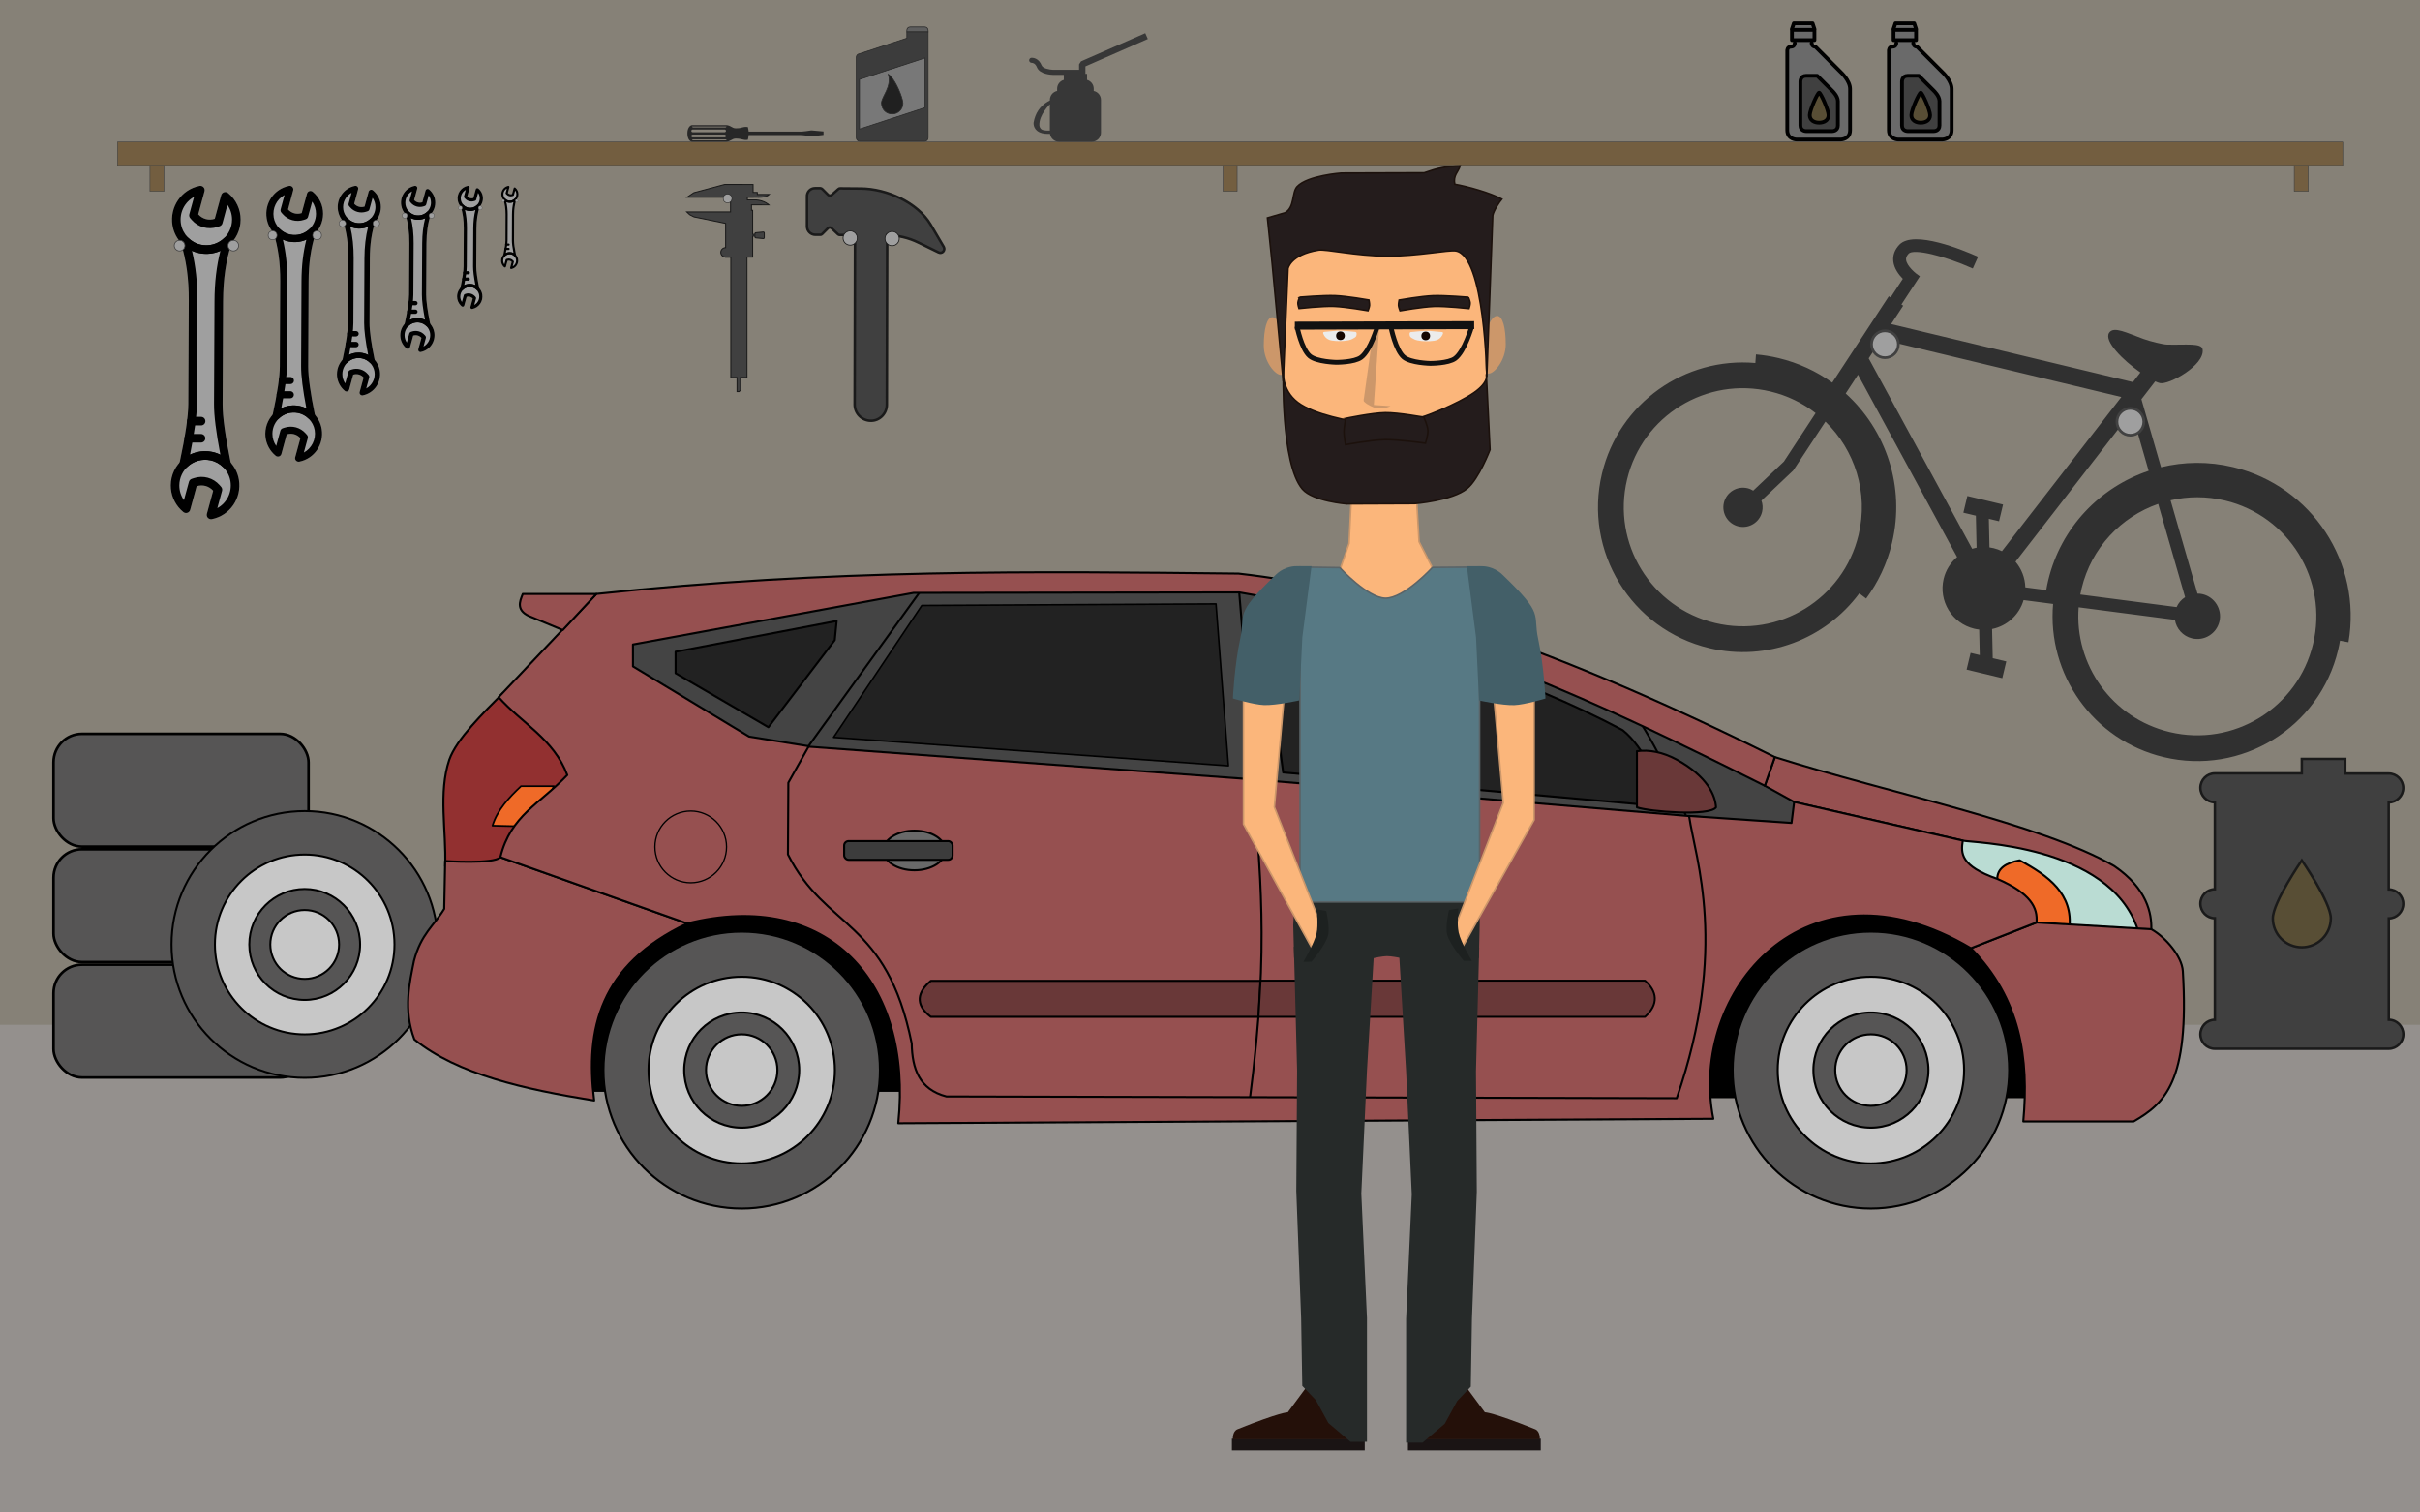 <?xml version="1.0" encoding="UTF-8" standalone="no"?>
<svg
   xmlns:dc="http://purl.org/dc/elements/1.1/"
   xmlns:cc="http://creativecommons.org/ns#"
   xmlns:rdf="http://www.w3.org/1999/02/22-rdf-syntax-ns#"
   xmlns:svg="http://www.w3.org/2000/svg"
   xmlns="http://www.w3.org/2000/svg"
   id="svg8"
   version="1.1"
   viewBox="0 0 423.333 264.583"
   height="1000"
   width="1600">
  <defs
     id="defs2">
    <style
       type="text/css"
       id="style4918">
   
    .fil0 {fill:#201E1E}
   
  </style>
    <style
       type="text/css"
       id="style5313">
   
    .fil0 {fill:#201E1E}
   
  </style>
    <style
       type="text/css"
       id="style4918-6">
   
    .fil0 {fill:#201E1E}
   
  </style>
    <style
       type="text/css"
       id="style5313-9">
   
    .fil0 {fill:#201E1E}
   
  </style>
    <style
       type="text/css"
       id="style7988">
   
    .fil0 {fill:black}
   
  </style>
    <style
       id="style5708">
      .cls-1 {
        fill-rule: evenodd;
      }
    </style>
    <style
       id="style5708-57">
      .cls-1 {
        fill-rule: evenodd;
      }
    </style>
    <style
       id="style4918-8"
       type="text/css">
   
    .fil0 {fill:#201E1E}
   
  </style>
    <style
       id="style5313-2"
       type="text/css">
   
    .fil0 {fill:#201E1E}
   
  </style>
    <style
       id="style5708-5">
      .cls-1 {
        fill-rule: evenodd;
      }
    </style>
    <style
       id="style5708-4">
      .cls-1 {
        fill-rule: evenodd;
      }
    </style>
    <style
       id="style7988-5"
       type="text/css">
   
    .fil0 {fill:black}
   
  </style>
    <style
       id="style7988-8"
       type="text/css">
   
    .fil0 {fill:black}
   
  </style>
    <style
       type="text/css"
       id="style4918-7">
   
    .fil0 {fill:#201E1E}
   
  </style>
    <style
       type="text/css"
       id="style5313-4">
   
    .fil0 {fill:#201E1E}
   
  </style>
    <style
       type="text/css"
       id="style4918-6-7">
   
    .fil0 {fill:#201E1E}
   
  </style>
    <style
       type="text/css"
       id="style5313-9-7">
   
    .fil0 {fill:#201E1E}
   
  </style>
    <style
       type="text/css"
       id="style7988-59">
   
    .fil0 {fill:black}
   
  </style>
    <style
       id="style5708-9">
      .cls-1 {
        fill-rule: evenodd;
      }
    </style>
    <style
       id="style5708-57-3">
      .cls-1 {
        fill-rule: evenodd;
      }
    </style>
    <style
       id="style4918-8-7"
       type="text/css">
   
    .fil0 {fill:#201E1E}
   
  </style>
    <style
       id="style5313-2-7"
       type="text/css">
   
    .fil0 {fill:#201E1E}
   
  </style>
    <style
       id="style5708-5-8">
      .cls-1 {
        fill-rule: evenodd;
      }
    </style>
    <style
       id="style5708-4-2">
      .cls-1 {
        fill-rule: evenodd;
      }
    </style>
    <style
       id="style7988-5-4"
       type="text/css">
   
    .fil0 {fill:black}
   
  </style>
    <style
       id="style7988-8-3"
       type="text/css">
   
    .fil0 {fill:black}
   
  </style>
  </defs>
  <g
     transform="translate(0,-32.417)"
     id="layer1">
    <g
       id="bg">
      <rect
         y="32.417"
         x="0"
         height="191.953"
         width="423.333"
         id="rect5547"
         style="opacity:1;fill:#868177;fill-opacity:1;fill-rule:nonzero;stroke:none;stroke-width:0.266;stroke-linecap:butt;stroke-linejoin:round;stroke-miterlimit:4;stroke-dasharray:none;stroke-opacity:1;paint-order:fill markers stroke" />
      <rect
         style="opacity:1;fill:#94908d;fill-opacity:1;fill-rule:nonzero;stroke:none;stroke-width:0.177;stroke-linecap:butt;stroke-linejoin:round;stroke-miterlimit:4;stroke-dasharray:none;stroke-opacity:1;paint-order:fill markers stroke"
         id="rect5545"
         width="423.333"
         height="85.312"
         x="0"
         y="211.688" />
      <rect
         style="opacity:1;fill:#565555;fill-opacity:1;fill-rule:nonzero;stroke:#000000;stroke-width:0.459;stroke-linecap:butt;stroke-linejoin:round;stroke-miterlimit:4;stroke-dasharray:none;stroke-opacity:1;paint-order:fill markers stroke"
         id="rect5705"
         width="44.614"
         height="19.733"
         x="9.362"
         y="201.174"
         ry="4.975" />
      <rect
         ry="4.975"
         y="180.981"
         x="9.362"
         height="19.733"
         width="44.614"
         id="rect5707"
         style="opacity:1;fill:#565555;fill-opacity:1;fill-rule:nonzero;stroke:#000000;stroke-width:0.459;stroke-linecap:butt;stroke-linejoin:round;stroke-miterlimit:4;stroke-dasharray:none;stroke-opacity:1;paint-order:fill markers stroke" />
      <rect
         style="opacity:1;fill:#565555;fill-opacity:1;fill-rule:nonzero;stroke:#000000;stroke-width:0.459;stroke-linecap:butt;stroke-linejoin:round;stroke-miterlimit:4;stroke-dasharray:none;stroke-opacity:1;paint-order:fill markers stroke"
         id="rect5709"
         width="44.614"
         height="19.733"
         x="9.362"
         y="160.788"
         ry="4.975" />
      <g
         id="g5703"
         transform="translate(-337.937,-48.415)">
        <ellipse
           ry="23.33"
           rx="23.297"
           cy="246.048"
           cx="391.237"
           id="circle5597"
           style="opacity:1;fill:#565555;fill-opacity:1;fill-rule:nonzero;stroke:#000000;stroke-width:0.348;stroke-linecap:butt;stroke-linejoin:round;stroke-miterlimit:1.414;stroke-dasharray:none;stroke-opacity:1;paint-order:fill markers stroke" />
        <ellipse
           ry="15.727"
           rx="15.704"
           style="opacity:1;fill:#c7c7c7;fill-opacity:1;fill-rule:nonzero;stroke:#000000;stroke-width:0.348;stroke-linecap:butt;stroke-linejoin:round;stroke-miterlimit:1.414;stroke-dasharray:none;stroke-opacity:1;paint-order:fill markers stroke"
           id="circle5599"
           cx="391.237"
           cy="246.048" />
        <ellipse
           ry="9.704"
           rx="9.691"
           style="opacity:1;fill:#565555;fill-opacity:1;fill-rule:nonzero;stroke:#000000;stroke-width:0.348;stroke-linecap:butt;stroke-linejoin:round;stroke-miterlimit:1.414;stroke-dasharray:none;stroke-opacity:1;paint-order:fill markers stroke"
           id="circle5601"
           cx="391.237"
           cy="246.048" />
        <ellipse
           ry="6.024"
           rx="6.016"
           cy="246.048"
           cx="391.237"
           id="circle5603"
           style="opacity:1;fill:#c7c7c7;fill-opacity:1;fill-rule:nonzero;stroke:#000000;stroke-width:0.348;stroke-linecap:butt;stroke-linejoin:round;stroke-miterlimit:1.414;stroke-dasharray:none;stroke-opacity:1;paint-order:fill markers stroke" />
      </g>
      <path
         id="path5711"
         d="m 409.341,144.49 1.479,0.275 c 2.389,-13.826 -6.344,-27.317 -20.182,-30.636 -4.296,-1.03 -8.593,-0.957 -12.607,0.024 l -3.434,-11.901 2.415,-3.118 c 0.31,0.142 0.587,0.244 0.816,0.299 1.531,0.367 7.869,-3.11 7.48,-5.886 -0.167,-1.196 -2.929,-0.755 -6.229,-0.849 -0.736,-0.021 -2.887,-0.549 -4.103,-0.984 -2.831,-1.012 -5.221,-2.301 -6.023,-1.088 -0.966,1.466 2.443,4.815 5.465,6.948 l -1.304,1.685 -42.297,-10.146 2.111,-3.224 -0.315,-0.206 3.234,-4.938 -0.051,-0.033 3e-4,-0.001 c -0.714,-0.455 -2.229,-1.742 -2.361,-2.828 -0.029,-0.242 -0.015,-0.622 0.447,-1.101 0.866,-0.902 6.109,0.317 11.219,2.608 l 0.924,-2.058 c -2.589,-1.161 -11.234,-4.747 -13.767,-2.114 -0.822,0.856 -1.189,1.87 -1.062,2.935 0.144,1.201 0.899,2.256 1.662,3.04 l -2.133,3.258 -0.315,-0.206 -9.893,15.107 c -2.742,-1.97 -5.901,-3.456 -9.386,-4.292 -1.323,-0.317 -2.644,-0.528 -3.959,-0.643 l -0.107,1.501 c -12.296,-1.084 -23.86,6.964 -26.826,19.327 -3.263,13.604 5.119,27.278 18.724,30.541 10.192,2.445 20.422,-1.647 26.285,-9.574 l 1.195,0.91 c 2.086,-2.814 3.653,-6.087 4.522,-9.709 2.37,-9.88 -1.061,-19.793 -8.095,-26.166 l 2.151,-3.284 17.333,31.901 c -1.125,0.958 -1.977,2.256 -2.348,3.803 -0.933,3.891 1.464,7.803 5.356,8.736 0.286,0.069 0.575,0.112 0.858,0.147 l 0.1,4.465 -1.601,-0.384 -0.702,2.925 6.242,1.497 0.702,-2.925 -2.372,-0.569 -0.114,-5.104 c 2.565,-0.518 4.732,-2.411 5.51,-5.059 l 5.163,0.674 c -1.064,12.279 6.971,23.823 19.32,26.786 13.603,3.263 27.278,-5.119 30.541,-18.724 0.132,-0.552 0.239,-1.103 0.333,-1.656 -1.9e-4,0.005 -0.001,0.011 -0.003,0.015 z M 325.118,126.008 c -2.682,11.182 -13.921,18.073 -25.102,15.39 -11.182,-2.682 -18.071,-13.923 -15.389,-25.103 2.682,-11.18 13.92,-18.071 25.102,-15.389 2.96,0.71 5.617,2.026 7.877,3.776 l -5.557,8.485 -5.36,5.077 c -0.3,-0.183 -0.624,-0.337 -0.985,-0.423 -1.845,-0.442 -3.697,0.693 -4.14,2.537 -0.442,1.845 0.693,3.697 2.538,4.14 1.845,0.442 3.697,-0.693 4.14,-2.538 0.163,-0.68 0.109,-1.361 -0.114,-1.974 l 5.567,-5.272 5.629,-8.546 c 5.125,4.953 7.577,12.409 5.794,19.842 z m 25.084,2.825 c -0.459,-0.221 -0.945,-0.4 -1.459,-0.523 -0.242,-0.058 -0.483,-0.1 -0.722,-0.137 l -0.112,-5.001 1.785,0.428 0.701,-2.924 -6.242,-1.497 -0.701,2.924 2.189,0.525 0.125,5.598 c -0.262,0.048 -0.515,0.121 -0.768,0.196 l -18.106,-33.318 2.173,-3.318 42.023,10.08 z m 7.748,6.806 -3.66,-0.477 c -0.046,-1.666 -0.665,-3.242 -1.713,-4.481 l 20.31,-26.22 2.978,10.319 c -8.474,2.845 -15.341,9.854 -17.58,19.186 -0.135,0.558 -0.242,1.116 -0.336,1.675 z m 6.183,-0.272 c 1.716,-7.153 6.937,-12.544 13.399,-14.802 l 4.709,16.318 c -0.644,0.411 -1.166,1.006 -1.489,1.731 l -16.843,-2.196 c 0.069,-0.351 0.142,-0.701 0.226,-1.051 z m 15.389,25.102 c -10.084,-2.419 -16.674,-11.798 -15.903,-21.817 l 16.838,2.196 c 0.245,1.537 1.388,2.852 2.995,3.238 2.135,0.512 4.279,-0.802 4.792,-2.936 0.512,-2.134 -0.803,-4.278 -2.938,-4.791 -0.299,-0.072 -0.599,-0.102 -0.896,-0.102 l -4.71,-16.321 c 3.042,-0.705 6.29,-0.738 9.536,0.041 11.182,2.682 18.071,13.922 15.389,25.102 -2.682,11.182 -13.921,18.073 -25.102,15.39 z"
         style="fill:#303030;fill-opacity:1;stroke-width:1.339" />
      <circle
         style="opacity:1;fill:#9f9f9f;fill-opacity:1;fill-rule:nonzero;stroke:#414141;stroke-width:0.473;stroke-linecap:butt;stroke-linejoin:round;stroke-miterlimit:4;stroke-dasharray:none;stroke-opacity:1;paint-order:fill markers stroke"
         id="path5749"
         cx="329.732"
         cy="92.64"
         r="2.351" />
      <circle
         r="2.351"
         cy="106.204"
         cx="372.669"
         id="circle5751"
         style="opacity:1;fill:#9f9f9f;fill-opacity:1;fill-rule:nonzero;stroke:#414141;stroke-width:0.473;stroke-linecap:butt;stroke-linejoin:round;stroke-miterlimit:4;stroke-dasharray:none;stroke-opacity:1;paint-order:fill markers stroke" />
      <g
         style="fill:#000000;fill-rule:evenodd;stroke:none;stroke-width:1"
         id="g5779"
         transform="matrix(0.437,0.441,-0.441,0.437,51.953,62.268)">
        <path
           style="opacity:1;fill:#9f9f9f;fill-opacity:1;fill-rule:nonzero;stroke:none;stroke-width:1.788;stroke-linecap:butt;stroke-linejoin:round;stroke-miterlimit:4;stroke-dasharray:none;stroke-opacity:1;paint-order:fill markers stroke"
           d="m 623.033,-178.264 c 2.093,0.02 4.085,0.844 5.58,2.34 1.41,1.411 2.219,3.268 2.322,5.227 2.005,3.883 4.64,7.393 8.293,11.047 l 16.971,16.971 c 2.049,2.048 5.668,4.76 11.037,8.275 1.47,0.08 2.923,0.549 4.17,1.438 3.545,2.527 4.462,7.333 2.088,10.943 -0.191,0.289 -0.53,0.443 -0.865,0.449 -0.347,-0.011 -0.664,-0.199 -0.838,-0.5 l -2.781,-4.818 c -1.464,-0.093 -2.814,0.69 -3.463,1.998 l 2.85,4.938 c 0.169,0.294 0.179,0.653 0.025,0.955 -0.154,0.302 -0.452,0.506 -0.789,0.541 -0.279,0.028 -0.557,0.043 -0.834,0.043 -2.114,0 -4.137,-0.83 -5.648,-2.342 -1.406,-1.406 -2.215,-3.259 -2.322,-5.213 -3.525,-5.382 -6.237,-9.003 -8.285,-11.051 l -16.971,-16.971 c -3.653,-3.652 -7.162,-6.286 -11.041,-8.289 -1.471,-0.08 -2.926,-0.544 -4.174,-1.434 -3.546,-2.527 -4.463,-7.332 -2.088,-10.941 0.191,-0.289 0.517,-0.452 0.863,-0.449 0.347,0.01 0.665,0.199 0.838,0.5 l 2.793,4.818 c 1.458,0.09 2.804,-0.687 3.447,-1.99 l 0.006,-0.01 -2.85,-4.938 c -0.17,-0.294 -0.179,-0.653 -0.025,-0.955 0.155,-0.301 0.451,-0.505 0.789,-0.541 0.302,-0.03 0.603,-0.044 0.902,-0.041 z"
           id="path5895"
           transform="translate(-614.788,179.267)" />
        <path
           id="path5757"
           d="m 41.516,48.796 c -0.256,0 -0.512,-0.098 -0.707,-0.293 -0.391,-0.391 -0.391,-1.023 0,-1.414 l 2.017,-2.018 c 0.391,-0.39 1.023,-0.39 1.414,0 0.391,0.391 0.391,1.024 0,1.414 l -2.017,2.018 c -0.195,0.195 -0.451,0.293 -0.707,0.293" />
        <path
           id="path5759"
           d="m 2.406,7.314 c -0.705,2.397 0.159,5.066 2.323,6.608 1.97,1.406 4.742,1.444 6.74,0.096 1.525,-1.028 2.499,-2.646 2.671,-4.437 C 14.313,7.788 13.684,6.03 12.412,4.758 11.527,3.874 10.409,3.3 9.207,3.091 l 2.222,3.85 c 0.167,0.289 0.178,0.644 0.03,0.943 l -0.242,0.491 c -1.003,2.028 -3.115,3.246 -5.369,3.099 l -0.545,-0.035 c -0.334,-0.021 -0.635,-0.208 -0.803,-0.498 z m 5.768,9.703 c -1.617,0 -3.235,-0.489 -4.605,-1.466 -3.546,-2.527 -4.463,-7.333 -2.088,-10.942 0.191,-0.289 0.518,-0.453 0.864,-0.45 0.347,0.01 0.664,0.199 0.837,0.5 l 2.794,4.819 c 1.458,0.09 2.804,-0.687 3.447,-1.99 l 0.005,-0.01 -2.85,-4.937 c -0.17,-0.294 -0.179,-0.654 -0.025,-0.956 0.155,-0.301 0.451,-0.504 0.789,-0.54 2.415,-0.243 4.774,0.589 6.483,2.299 1.696,1.697 2.537,4.039 2.306,6.428 -0.23,2.389 -1.521,4.54 -3.544,5.904 -1.326,0.896 -2.869,1.341 -4.413,1.341 z" />
        <path
           id="path5761"
           d="m 52.01,46.848 c -1.16,0 -2.318,0.327 -3.293,0.984 -1.524,1.03 -2.499,2.648 -2.671,4.439 -0.173,1.793 0.458,3.551 1.73,4.822 0.884,0.885 2.003,1.458 3.205,1.667 l -2.222,-3.849 c -0.167,-0.29 -0.179,-0.643 -0.031,-0.943 l 0.235,-0.477 c 1.009,-2.038 3.126,-3.25 5.39,-3.113 l 0.532,0.034 c 0.333,0.022 0.635,0.208 0.802,0.498 l 2.094,3.627 c 0.704,-2.398 -0.16,-5.066 -2.323,-6.608 -1.01,-0.72 -2.23,-1.081 -3.448,-1.081 m 0,14.001 c -2.114,0 -4.137,-0.83 -5.648,-2.342 -1.696,-1.695 -2.537,-4.038 -2.307,-6.428 0.23,-2.388 1.522,-4.541 3.544,-5.905 2.719,-1.833 6.342,-1.782 9.019,0.126 3.545,2.527 4.462,7.333 2.088,10.943 -0.191,0.289 -0.53,0.444 -0.865,0.45 -0.347,-0.011 -0.663,-0.199 -0.837,-0.5 l -2.782,-4.819 c -1.464,-0.093 -2.815,0.691 -3.464,1.999 l 2.851,4.938 c 0.169,0.294 0.178,0.653 0.024,0.955 -0.154,0.302 -0.451,0.505 -0.788,0.54 -0.279,0.028 -0.558,0.043 -0.835,0.043" />
        <path
           id="path5763"
           d="m 39.098,45.557 c -0.256,0 -0.512,-0.098 -0.707,-0.293 -0.391,-0.391 -0.391,-1.023 0,-1.414 l 1.606,-1.606 c 0.391,-0.391 1.024,-0.391 1.414,0 0.391,0.39 0.391,1.023 0,1.414 l -1.606,1.606 c -0.195,0.195 -0.451,0.293 -0.707,0.293" />
        <path
           id="path5765"
           d="m 10.982,16.5 c 3.171,1.909 6.15,4.292 9.217,7.358 l 16.97,16.971 c 1.887,1.886 4.275,4.987 7.273,9.448 0.553,-1.648 1.64,-3.08 3.157,-4.103 0.57,-0.384 1.187,-0.688 1.838,-0.906 -4.452,-2.993 -7.551,-5.378 -9.439,-7.267 l -16.971,-16.971 c -3.069,-3.068 -5.453,-6.05 -7.363,-9.226 -0.575,1.55 -1.63,2.896 -3.076,3.872 -0.501,0.338 -1.04,0.613 -1.606,0.824 m 33.965,37.35 c -0.034,0 -0.068,-0.002 -0.103,-0.005 -0.299,-0.032 -0.569,-0.196 -0.734,-0.448 -3.561,-5.444 -6.293,-9.092 -8.355,-11.154 l -16.97,-16.971 c -3.661,-3.66 -7.177,-6.298 -11.066,-8.303 -0.283,-0.147 -0.48,-0.419 -0.529,-0.735 -0.049,-0.315 0.055,-0.635 0.281,-0.861 l 0.082,-0.082 c 0.184,-0.185 0.434,-0.29 0.695,-0.293 1.177,-0.014 2.291,-0.352 3.222,-0.98 1.682,-1.135 2.663,-2.934 2.69,-4.934 0.004,-0.261 0.109,-0.509 0.293,-0.693 l 0.089,-0.089 c 0.226,-0.227 0.543,-0.329 0.861,-0.281 0.316,0.049 0.589,0.246 0.735,0.53 2.006,3.89 4.644,7.406 8.303,11.065 l 16.971,16.971 c 2.065,2.064 5.714,4.798 11.153,8.354 0.251,0.164 0.416,0.433 0.447,0.731 0.033,0.299 -0.071,0.596 -0.282,0.808 l -0.072,0.074 c -0.186,0.188 -0.439,0.296 -0.703,0.298 -1.182,0.01 -2.301,0.349 -3.238,0.98 -1.687,1.139 -2.668,2.942 -2.691,4.95 -0.002,0.261 -0.107,0.511 -0.293,0.696 l -0.079,0.079 c -0.188,0.188 -0.443,0.293 -0.707,0.293" />
        <circle
           style="opacity:1;fill:#9f9f9f;fill-opacity:1;fill-rule:nonzero;stroke:#414141;stroke-width:0.176;stroke-linecap:butt;stroke-linejoin:round;stroke-miterlimit:4;stroke-dasharray:none;stroke-opacity:1;paint-order:fill markers stroke"
           id="path5935"
           cx="5.648"
           cy="18.218"
           r="1.243"
           transform="rotate(-45.286)" />
        <circle
           transform="rotate(-45.286)"
           r="1.243"
           cy="18.218"
           cx="-6.881"
           id="circle5937"
           style="opacity:1;fill:#9f9f9f;fill-opacity:1;fill-rule:nonzero;stroke:#414141;stroke-width:0.176;stroke-linecap:butt;stroke-linejoin:round;stroke-miterlimit:4;stroke-dasharray:none;stroke-opacity:1;paint-order:fill markers stroke" />
      </g>
      <g
         transform="matrix(0.332,0.335,-0.335,0.332,63.152,62.906)"
         id="g5955"
         style="fill:#000000;fill-rule:evenodd;stroke:none;stroke-width:1">
        <path
           transform="translate(-614.788,179.267)"
           id="path5939"
           d="m 623.033,-178.264 c 2.093,0.02 4.085,0.844 5.58,2.34 1.41,1.411 2.219,3.268 2.322,5.227 2.005,3.883 4.64,7.393 8.293,11.047 l 16.971,16.971 c 2.049,2.048 5.668,4.76 11.037,8.275 1.47,0.08 2.923,0.549 4.17,1.438 3.545,2.527 4.462,7.333 2.088,10.943 -0.191,0.289 -0.53,0.443 -0.865,0.449 -0.347,-0.011 -0.664,-0.199 -0.838,-0.5 l -2.781,-4.818 c -1.464,-0.093 -2.814,0.69 -3.463,1.998 l 2.85,4.938 c 0.169,0.294 0.179,0.653 0.025,0.955 -0.154,0.302 -0.452,0.506 -0.789,0.541 -0.279,0.028 -0.557,0.043 -0.834,0.043 -2.114,0 -4.137,-0.83 -5.648,-2.342 -1.406,-1.406 -2.215,-3.259 -2.322,-5.213 -3.525,-5.382 -6.237,-9.003 -8.285,-11.051 l -16.971,-16.971 c -3.653,-3.652 -7.162,-6.286 -11.041,-8.289 -1.471,-0.08 -2.926,-0.544 -4.174,-1.434 -3.546,-2.527 -4.463,-7.332 -2.088,-10.941 0.191,-0.289 0.517,-0.452 0.863,-0.449 0.347,0.01 0.665,0.199 0.838,0.5 l 2.793,4.818 c 1.458,0.09 2.804,-0.687 3.447,-1.99 l 0.006,-0.01 -2.85,-4.938 c -0.17,-0.294 -0.179,-0.653 -0.025,-0.955 0.155,-0.301 0.451,-0.505 0.789,-0.541 0.302,-0.03 0.603,-0.044 0.902,-0.041 z"
           style="opacity:1;fill:#9f9f9f;fill-opacity:1;fill-rule:nonzero;stroke:none;stroke-width:1.788;stroke-linecap:butt;stroke-linejoin:round;stroke-miterlimit:4;stroke-dasharray:none;stroke-opacity:1;paint-order:fill markers stroke" />
        <path
           d="m 41.516,48.796 c -0.256,0 -0.512,-0.098 -0.707,-0.293 -0.391,-0.391 -0.391,-1.023 0,-1.414 l 2.017,-2.018 c 0.391,-0.39 1.023,-0.39 1.414,0 0.391,0.391 0.391,1.024 0,1.414 l -2.017,2.018 c -0.195,0.195 -0.451,0.293 -0.707,0.293"
           id="path5941" />
        <path
           d="m 2.406,7.314 c -0.705,2.397 0.159,5.066 2.323,6.608 1.97,1.406 4.742,1.444 6.74,0.096 1.525,-1.028 2.499,-2.646 2.671,-4.437 C 14.313,7.788 13.684,6.03 12.412,4.758 11.527,3.874 10.409,3.3 9.207,3.091 l 2.222,3.85 c 0.167,0.289 0.178,0.644 0.03,0.943 l -0.242,0.491 c -1.003,2.028 -3.115,3.246 -5.369,3.099 l -0.545,-0.035 c -0.334,-0.021 -0.635,-0.208 -0.803,-0.498 z m 5.768,9.703 c -1.617,0 -3.235,-0.489 -4.605,-1.466 -3.546,-2.527 -4.463,-7.333 -2.088,-10.942 0.191,-0.289 0.518,-0.453 0.864,-0.45 0.347,0.01 0.664,0.199 0.837,0.5 l 2.794,4.819 c 1.458,0.09 2.804,-0.687 3.447,-1.99 l 0.005,-0.01 -2.85,-4.937 c -0.17,-0.294 -0.179,-0.654 -0.025,-0.956 0.155,-0.301 0.451,-0.504 0.789,-0.54 2.415,-0.243 4.774,0.589 6.483,2.299 1.696,1.697 2.537,4.039 2.306,6.428 -0.23,2.389 -1.521,4.54 -3.544,5.904 -1.326,0.896 -2.869,1.341 -4.413,1.341 z"
           id="path5943" />
        <path
           d="m 52.01,46.848 c -1.16,0 -2.318,0.327 -3.293,0.984 -1.524,1.03 -2.499,2.648 -2.671,4.439 -0.173,1.793 0.458,3.551 1.73,4.822 0.884,0.885 2.003,1.458 3.205,1.667 l -2.222,-3.849 c -0.167,-0.29 -0.179,-0.643 -0.031,-0.943 l 0.235,-0.477 c 1.009,-2.038 3.126,-3.25 5.39,-3.113 l 0.532,0.034 c 0.333,0.022 0.635,0.208 0.802,0.498 l 2.094,3.627 c 0.704,-2.398 -0.16,-5.066 -2.323,-6.608 -1.01,-0.72 -2.23,-1.081 -3.448,-1.081 m 0,14.001 c -2.114,0 -4.137,-0.83 -5.648,-2.342 -1.696,-1.695 -2.537,-4.038 -2.307,-6.428 0.23,-2.388 1.522,-4.541 3.544,-5.905 2.719,-1.833 6.342,-1.782 9.019,0.126 3.545,2.527 4.462,7.333 2.088,10.943 -0.191,0.289 -0.53,0.444 -0.865,0.45 -0.347,-0.011 -0.663,-0.199 -0.837,-0.5 l -2.782,-4.819 c -1.464,-0.093 -2.815,0.691 -3.464,1.999 l 2.851,4.938 c 0.169,0.294 0.178,0.653 0.024,0.955 -0.154,0.302 -0.451,0.505 -0.788,0.54 -0.279,0.028 -0.558,0.043 -0.835,0.043"
           id="path5945" />
        <path
           d="m 39.098,45.557 c -0.256,0 -0.512,-0.098 -0.707,-0.293 -0.391,-0.391 -0.391,-1.023 0,-1.414 l 1.606,-1.606 c 0.391,-0.391 1.024,-0.391 1.414,0 0.391,0.39 0.391,1.023 0,1.414 l -1.606,1.606 c -0.195,0.195 -0.451,0.293 -0.707,0.293"
           id="path5947" />
        <path
           d="m 10.982,16.5 c 3.171,1.909 6.15,4.292 9.217,7.358 l 16.97,16.971 c 1.887,1.886 4.275,4.987 7.273,9.448 0.553,-1.648 1.64,-3.08 3.157,-4.103 0.57,-0.384 1.187,-0.688 1.838,-0.906 -4.452,-2.993 -7.551,-5.378 -9.439,-7.267 l -16.971,-16.971 c -3.069,-3.068 -5.453,-6.05 -7.363,-9.226 -0.575,1.55 -1.63,2.896 -3.076,3.872 -0.501,0.338 -1.04,0.613 -1.606,0.824 m 33.965,37.35 c -0.034,0 -0.068,-0.002 -0.103,-0.005 -0.299,-0.032 -0.569,-0.196 -0.734,-0.448 -3.561,-5.444 -6.293,-9.092 -8.355,-11.154 l -16.97,-16.971 c -3.661,-3.66 -7.177,-6.298 -11.066,-8.303 -0.283,-0.147 -0.48,-0.419 -0.529,-0.735 -0.049,-0.315 0.055,-0.635 0.281,-0.861 l 0.082,-0.082 c 0.184,-0.185 0.434,-0.29 0.695,-0.293 1.177,-0.014 2.291,-0.352 3.222,-0.98 1.682,-1.135 2.663,-2.934 2.69,-4.934 0.004,-0.261 0.109,-0.509 0.293,-0.693 l 0.089,-0.089 c 0.226,-0.227 0.543,-0.329 0.861,-0.281 0.316,0.049 0.589,0.246 0.735,0.53 2.006,3.89 4.644,7.406 8.303,11.065 l 16.971,16.971 c 2.065,2.064 5.714,4.798 11.153,8.354 0.251,0.164 0.416,0.433 0.447,0.731 0.033,0.299 -0.071,0.596 -0.282,0.808 l -0.072,0.074 c -0.186,0.188 -0.439,0.296 -0.703,0.298 -1.182,0.01 -2.301,0.349 -3.238,0.98 -1.687,1.139 -2.668,2.942 -2.691,4.95 -0.002,0.261 -0.107,0.511 -0.293,0.696 l -0.079,0.079 c -0.188,0.188 -0.443,0.293 -0.707,0.293"
           id="path5949" />
        <circle
           transform="rotate(-45.286)"
           r="1.243"
           cy="18.218"
           cx="5.648"
           id="circle5951"
           style="opacity:1;fill:#9f9f9f;fill-opacity:1;fill-rule:nonzero;stroke:#414141;stroke-width:0.176;stroke-linecap:butt;stroke-linejoin:round;stroke-miterlimit:4;stroke-dasharray:none;stroke-opacity:1;paint-order:fill markers stroke" />
        <circle
           style="opacity:1;fill:#9f9f9f;fill-opacity:1;fill-rule:nonzero;stroke:#414141;stroke-width:0.176;stroke-linecap:butt;stroke-linejoin:round;stroke-miterlimit:4;stroke-dasharray:none;stroke-opacity:1;paint-order:fill markers stroke"
           id="circle5953"
           cx="-6.881"
           cy="18.218"
           r="1.243"
           transform="rotate(-45.286)" />
      </g>
      <g
         style="fill:#000000;fill-rule:evenodd;stroke:none;stroke-width:1"
         id="g5973"
         transform="matrix(0.263,0.266,-0.266,0.263,73.393,63.322)">
        <path
           style="opacity:1;fill:#9f9f9f;fill-opacity:1;fill-rule:nonzero;stroke:none;stroke-width:1.788;stroke-linecap:butt;stroke-linejoin:round;stroke-miterlimit:4;stroke-dasharray:none;stroke-opacity:1;paint-order:fill markers stroke"
           d="m 623.033,-178.264 c 2.093,0.02 4.085,0.844 5.58,2.34 1.41,1.411 2.219,3.268 2.322,5.227 2.005,3.883 4.64,7.393 8.293,11.047 l 16.971,16.971 c 2.049,2.048 5.668,4.76 11.037,8.275 1.47,0.08 2.923,0.549 4.17,1.438 3.545,2.527 4.462,7.333 2.088,10.943 -0.191,0.289 -0.53,0.443 -0.865,0.449 -0.347,-0.011 -0.664,-0.199 -0.838,-0.5 l -2.781,-4.818 c -1.464,-0.093 -2.814,0.69 -3.463,1.998 l 2.85,4.938 c 0.169,0.294 0.179,0.653 0.025,0.955 -0.154,0.302 -0.452,0.506 -0.789,0.541 -0.279,0.028 -0.557,0.043 -0.834,0.043 -2.114,0 -4.137,-0.83 -5.648,-2.342 -1.406,-1.406 -2.215,-3.259 -2.322,-5.213 -3.525,-5.382 -6.237,-9.003 -8.285,-11.051 l -16.971,-16.971 c -3.653,-3.652 -7.162,-6.286 -11.041,-8.289 -1.471,-0.08 -2.926,-0.544 -4.174,-1.434 -3.546,-2.527 -4.463,-7.332 -2.088,-10.941 0.191,-0.289 0.517,-0.452 0.863,-0.449 0.347,0.01 0.665,0.199 0.838,0.5 l 2.793,4.818 c 1.458,0.09 2.804,-0.687 3.447,-1.99 l 0.006,-0.01 -2.85,-4.938 c -0.17,-0.294 -0.179,-0.653 -0.025,-0.955 0.155,-0.301 0.451,-0.505 0.789,-0.541 0.302,-0.03 0.603,-0.044 0.902,-0.041 z"
           id="path5957"
           transform="translate(-614.788,179.267)" />
        <path
           id="path5959"
           d="m 41.516,48.796 c -0.256,0 -0.512,-0.098 -0.707,-0.293 -0.391,-0.391 -0.391,-1.023 0,-1.414 l 2.017,-2.018 c 0.391,-0.39 1.023,-0.39 1.414,0 0.391,0.391 0.391,1.024 0,1.414 l -2.017,2.018 c -0.195,0.195 -0.451,0.293 -0.707,0.293" />
        <path
           id="path5961"
           d="m 2.406,7.314 c -0.705,2.397 0.159,5.066 2.323,6.608 1.97,1.406 4.742,1.444 6.74,0.096 1.525,-1.028 2.499,-2.646 2.671,-4.437 C 14.313,7.788 13.684,6.03 12.412,4.758 11.527,3.874 10.409,3.3 9.207,3.091 l 2.222,3.85 c 0.167,0.289 0.178,0.644 0.03,0.943 l -0.242,0.491 c -1.003,2.028 -3.115,3.246 -5.369,3.099 l -0.545,-0.035 c -0.334,-0.021 -0.635,-0.208 -0.803,-0.498 z m 5.768,9.703 c -1.617,0 -3.235,-0.489 -4.605,-1.466 -3.546,-2.527 -4.463,-7.333 -2.088,-10.942 0.191,-0.289 0.518,-0.453 0.864,-0.45 0.347,0.01 0.664,0.199 0.837,0.5 l 2.794,4.819 c 1.458,0.09 2.804,-0.687 3.447,-1.99 l 0.005,-0.01 -2.85,-4.937 c -0.17,-0.294 -0.179,-0.654 -0.025,-0.956 0.155,-0.301 0.451,-0.504 0.789,-0.54 2.415,-0.243 4.774,0.589 6.483,2.299 1.696,1.697 2.537,4.039 2.306,6.428 -0.23,2.389 -1.521,4.54 -3.544,5.904 -1.326,0.896 -2.869,1.341 -4.413,1.341 z" />
        <path
           id="path5963"
           d="m 52.01,46.848 c -1.16,0 -2.318,0.327 -3.293,0.984 -1.524,1.03 -2.499,2.648 -2.671,4.439 -0.173,1.793 0.458,3.551 1.73,4.822 0.884,0.885 2.003,1.458 3.205,1.667 l -2.222,-3.849 c -0.167,-0.29 -0.179,-0.643 -0.031,-0.943 l 0.235,-0.477 c 1.009,-2.038 3.126,-3.25 5.39,-3.113 l 0.532,0.034 c 0.333,0.022 0.635,0.208 0.802,0.498 l 2.094,3.627 c 0.704,-2.398 -0.16,-5.066 -2.323,-6.608 -1.01,-0.72 -2.23,-1.081 -3.448,-1.081 m 0,14.001 c -2.114,0 -4.137,-0.83 -5.648,-2.342 -1.696,-1.695 -2.537,-4.038 -2.307,-6.428 0.23,-2.388 1.522,-4.541 3.544,-5.905 2.719,-1.833 6.342,-1.782 9.019,0.126 3.545,2.527 4.462,7.333 2.088,10.943 -0.191,0.289 -0.53,0.444 -0.865,0.45 -0.347,-0.011 -0.663,-0.199 -0.837,-0.5 l -2.782,-4.819 c -1.464,-0.093 -2.815,0.691 -3.464,1.999 l 2.851,4.938 c 0.169,0.294 0.178,0.653 0.024,0.955 -0.154,0.302 -0.451,0.505 -0.788,0.54 -0.279,0.028 -0.558,0.043 -0.835,0.043" />
        <path
           id="path5965"
           d="m 39.098,45.557 c -0.256,0 -0.512,-0.098 -0.707,-0.293 -0.391,-0.391 -0.391,-1.023 0,-1.414 l 1.606,-1.606 c 0.391,-0.391 1.024,-0.391 1.414,0 0.391,0.39 0.391,1.023 0,1.414 l -1.606,1.606 c -0.195,0.195 -0.451,0.293 -0.707,0.293" />
        <path
           id="path5967"
           d="m 10.982,16.5 c 3.171,1.909 6.15,4.292 9.217,7.358 l 16.97,16.971 c 1.887,1.886 4.275,4.987 7.273,9.448 0.553,-1.648 1.64,-3.08 3.157,-4.103 0.57,-0.384 1.187,-0.688 1.838,-0.906 -4.452,-2.993 -7.551,-5.378 -9.439,-7.267 l -16.971,-16.971 c -3.069,-3.068 -5.453,-6.05 -7.363,-9.226 -0.575,1.55 -1.63,2.896 -3.076,3.872 -0.501,0.338 -1.04,0.613 -1.606,0.824 m 33.965,37.35 c -0.034,0 -0.068,-0.002 -0.103,-0.005 -0.299,-0.032 -0.569,-0.196 -0.734,-0.448 -3.561,-5.444 -6.293,-9.092 -8.355,-11.154 l -16.97,-16.971 c -3.661,-3.66 -7.177,-6.298 -11.066,-8.303 -0.283,-0.147 -0.48,-0.419 -0.529,-0.735 -0.049,-0.315 0.055,-0.635 0.281,-0.861 l 0.082,-0.082 c 0.184,-0.185 0.434,-0.29 0.695,-0.293 1.177,-0.014 2.291,-0.352 3.222,-0.98 1.682,-1.135 2.663,-2.934 2.69,-4.934 0.004,-0.261 0.109,-0.509 0.293,-0.693 l 0.089,-0.089 c 0.226,-0.227 0.543,-0.329 0.861,-0.281 0.316,0.049 0.589,0.246 0.735,0.53 2.006,3.89 4.644,7.406 8.303,11.065 l 16.971,16.971 c 2.065,2.064 5.714,4.798 11.153,8.354 0.251,0.164 0.416,0.433 0.447,0.731 0.033,0.299 -0.071,0.596 -0.282,0.808 l -0.072,0.074 c -0.186,0.188 -0.439,0.296 -0.703,0.298 -1.182,0.01 -2.301,0.349 -3.238,0.98 -1.687,1.139 -2.668,2.942 -2.691,4.95 -0.002,0.261 -0.107,0.511 -0.293,0.696 l -0.079,0.079 c -0.188,0.188 -0.443,0.293 -0.707,0.293" />
        <circle
           style="opacity:1;fill:#9f9f9f;fill-opacity:1;fill-rule:nonzero;stroke:#414141;stroke-width:0.176;stroke-linecap:butt;stroke-linejoin:round;stroke-miterlimit:4;stroke-dasharray:none;stroke-opacity:1;paint-order:fill markers stroke"
           id="circle5969"
           cx="5.648"
           cy="18.218"
           r="1.243"
           transform="rotate(-45.286)" />
        <circle
           transform="rotate(-45.286)"
           r="1.243"
           cy="18.218"
           cx="-6.881"
           id="circle5971"
           style="opacity:1;fill:#9f9f9f;fill-opacity:1;fill-rule:nonzero;stroke:#414141;stroke-width:0.176;stroke-linecap:butt;stroke-linejoin:round;stroke-miterlimit:4;stroke-dasharray:none;stroke-opacity:1;paint-order:fill markers stroke" />
      </g>
      <g
         transform="matrix(0.195,0.197,-0.197,0.195,82.443,63.738)"
         id="g5991"
         style="fill:#000000;fill-rule:evenodd;stroke:none;stroke-width:1">
        <path
           transform="translate(-614.788,179.267)"
           id="path5975"
           d="m 623.033,-178.264 c 2.093,0.02 4.085,0.844 5.58,2.34 1.41,1.411 2.219,3.268 2.322,5.227 2.005,3.883 4.64,7.393 8.293,11.047 l 16.971,16.971 c 2.049,2.048 5.668,4.76 11.037,8.275 1.47,0.08 2.923,0.549 4.17,1.438 3.545,2.527 4.462,7.333 2.088,10.943 -0.191,0.289 -0.53,0.443 -0.865,0.449 -0.347,-0.011 -0.664,-0.199 -0.838,-0.5 l -2.781,-4.818 c -1.464,-0.093 -2.814,0.69 -3.463,1.998 l 2.85,4.938 c 0.169,0.294 0.179,0.653 0.025,0.955 -0.154,0.302 -0.452,0.506 -0.789,0.541 -0.279,0.028 -0.557,0.043 -0.834,0.043 -2.114,0 -4.137,-0.83 -5.648,-2.342 -1.406,-1.406 -2.215,-3.259 -2.322,-5.213 -3.525,-5.382 -6.237,-9.003 -8.285,-11.051 l -16.971,-16.971 c -3.653,-3.652 -7.162,-6.286 -11.041,-8.289 -1.471,-0.08 -2.926,-0.544 -4.174,-1.434 -3.546,-2.527 -4.463,-7.332 -2.088,-10.941 0.191,-0.289 0.517,-0.452 0.863,-0.449 0.347,0.01 0.665,0.199 0.838,0.5 l 2.793,4.818 c 1.458,0.09 2.804,-0.687 3.447,-1.99 l 0.006,-0.01 -2.85,-4.938 c -0.17,-0.294 -0.179,-0.653 -0.025,-0.955 0.155,-0.301 0.451,-0.505 0.789,-0.541 0.302,-0.03 0.603,-0.044 0.902,-0.041 z"
           style="opacity:1;fill:#9f9f9f;fill-opacity:1;fill-rule:nonzero;stroke:none;stroke-width:1.788;stroke-linecap:butt;stroke-linejoin:round;stroke-miterlimit:4;stroke-dasharray:none;stroke-opacity:1;paint-order:fill markers stroke" />
        <path
           d="m 41.516,48.796 c -0.256,0 -0.512,-0.098 -0.707,-0.293 -0.391,-0.391 -0.391,-1.023 0,-1.414 l 2.017,-2.018 c 0.391,-0.39 1.023,-0.39 1.414,0 0.391,0.391 0.391,1.024 0,1.414 l -2.017,2.018 c -0.195,0.195 -0.451,0.293 -0.707,0.293"
           id="path5977" />
        <path
           d="m 2.406,7.314 c -0.705,2.397 0.159,5.066 2.323,6.608 1.97,1.406 4.742,1.444 6.74,0.096 1.525,-1.028 2.499,-2.646 2.671,-4.437 C 14.313,7.788 13.684,6.03 12.412,4.758 11.527,3.874 10.409,3.3 9.207,3.091 l 2.222,3.85 c 0.167,0.289 0.178,0.644 0.03,0.943 l -0.242,0.491 c -1.003,2.028 -3.115,3.246 -5.369,3.099 l -0.545,-0.035 c -0.334,-0.021 -0.635,-0.208 -0.803,-0.498 z m 5.768,9.703 c -1.617,0 -3.235,-0.489 -4.605,-1.466 -3.546,-2.527 -4.463,-7.333 -2.088,-10.942 0.191,-0.289 0.518,-0.453 0.864,-0.45 0.347,0.01 0.664,0.199 0.837,0.5 l 2.794,4.819 c 1.458,0.09 2.804,-0.687 3.447,-1.99 l 0.005,-0.01 -2.85,-4.937 c -0.17,-0.294 -0.179,-0.654 -0.025,-0.956 0.155,-0.301 0.451,-0.504 0.789,-0.54 2.415,-0.243 4.774,0.589 6.483,2.299 1.696,1.697 2.537,4.039 2.306,6.428 -0.23,2.389 -1.521,4.54 -3.544,5.904 -1.326,0.896 -2.869,1.341 -4.413,1.341 z"
           id="path5979" />
        <path
           d="m 52.01,46.848 c -1.16,0 -2.318,0.327 -3.293,0.984 -1.524,1.03 -2.499,2.648 -2.671,4.439 -0.173,1.793 0.458,3.551 1.73,4.822 0.884,0.885 2.003,1.458 3.205,1.667 l -2.222,-3.849 c -0.167,-0.29 -0.179,-0.643 -0.031,-0.943 l 0.235,-0.477 c 1.009,-2.038 3.126,-3.25 5.39,-3.113 l 0.532,0.034 c 0.333,0.022 0.635,0.208 0.802,0.498 l 2.094,3.627 c 0.704,-2.398 -0.16,-5.066 -2.323,-6.608 -1.01,-0.72 -2.23,-1.081 -3.448,-1.081 m 0,14.001 c -2.114,0 -4.137,-0.83 -5.648,-2.342 -1.696,-1.695 -2.537,-4.038 -2.307,-6.428 0.23,-2.388 1.522,-4.541 3.544,-5.905 2.719,-1.833 6.342,-1.782 9.019,0.126 3.545,2.527 4.462,7.333 2.088,10.943 -0.191,0.289 -0.53,0.444 -0.865,0.45 -0.347,-0.011 -0.663,-0.199 -0.837,-0.5 l -2.782,-4.819 c -1.464,-0.093 -2.815,0.691 -3.464,1.999 l 2.851,4.938 c 0.169,0.294 0.178,0.653 0.024,0.955 -0.154,0.302 -0.451,0.505 -0.788,0.54 -0.279,0.028 -0.558,0.043 -0.835,0.043"
           id="path5981" />
        <path
           d="m 39.098,45.557 c -0.256,0 -0.512,-0.098 -0.707,-0.293 -0.391,-0.391 -0.391,-1.023 0,-1.414 l 1.606,-1.606 c 0.391,-0.391 1.024,-0.391 1.414,0 0.391,0.39 0.391,1.023 0,1.414 l -1.606,1.606 c -0.195,0.195 -0.451,0.293 -0.707,0.293"
           id="path5983" />
        <path
           d="m 10.982,16.5 c 3.171,1.909 6.15,4.292 9.217,7.358 l 16.97,16.971 c 1.887,1.886 4.275,4.987 7.273,9.448 0.553,-1.648 1.64,-3.08 3.157,-4.103 0.57,-0.384 1.187,-0.688 1.838,-0.906 -4.452,-2.993 -7.551,-5.378 -9.439,-7.267 l -16.971,-16.971 c -3.069,-3.068 -5.453,-6.05 -7.363,-9.226 -0.575,1.55 -1.63,2.896 -3.076,3.872 -0.501,0.338 -1.04,0.613 -1.606,0.824 m 33.965,37.35 c -0.034,0 -0.068,-0.002 -0.103,-0.005 -0.299,-0.032 -0.569,-0.196 -0.734,-0.448 -3.561,-5.444 -6.293,-9.092 -8.355,-11.154 l -16.97,-16.971 c -3.661,-3.66 -7.177,-6.298 -11.066,-8.303 -0.283,-0.147 -0.48,-0.419 -0.529,-0.735 -0.049,-0.315 0.055,-0.635 0.281,-0.861 l 0.082,-0.082 c 0.184,-0.185 0.434,-0.29 0.695,-0.293 1.177,-0.014 2.291,-0.352 3.222,-0.98 1.682,-1.135 2.663,-2.934 2.69,-4.934 0.004,-0.261 0.109,-0.509 0.293,-0.693 l 0.089,-0.089 c 0.226,-0.227 0.543,-0.329 0.861,-0.281 0.316,0.049 0.589,0.246 0.735,0.53 2.006,3.89 4.644,7.406 8.303,11.065 l 16.971,16.971 c 2.065,2.064 5.714,4.798 11.153,8.354 0.251,0.164 0.416,0.433 0.447,0.731 0.033,0.299 -0.071,0.596 -0.282,0.808 l -0.072,0.074 c -0.186,0.188 -0.439,0.296 -0.703,0.298 -1.182,0.01 -2.301,0.349 -3.238,0.98 -1.687,1.139 -2.668,2.942 -2.691,4.95 -0.002,0.261 -0.107,0.511 -0.293,0.696 l -0.079,0.079 c -0.188,0.188 -0.443,0.293 -0.707,0.293"
           id="path5985" />
        <circle
           transform="rotate(-45.286)"
           r="1.243"
           cy="18.218"
           cx="5.648"
           id="circle5987"
           style="opacity:1;fill:#9f9f9f;fill-opacity:1;fill-rule:nonzero;stroke:#414141;stroke-width:0.176;stroke-linecap:butt;stroke-linejoin:round;stroke-miterlimit:4;stroke-dasharray:none;stroke-opacity:1;paint-order:fill markers stroke" />
        <circle
           style="opacity:1;fill:#9f9f9f;fill-opacity:1;fill-rule:nonzero;stroke:#414141;stroke-width:0.176;stroke-linecap:butt;stroke-linejoin:round;stroke-miterlimit:4;stroke-dasharray:none;stroke-opacity:1;paint-order:fill markers stroke"
           id="circle5989"
           cx="-6.881"
           cy="18.218"
           r="1.243"
           transform="rotate(-45.286)" />
      </g>
      <g
         style="fill:#000000;fill-rule:evenodd;stroke:none;stroke-width:1"
         id="g6009"
         transform="matrix(0.132,0.133,-0.133,0.132,89.316,64.12)">
        <path
           style="opacity:1;fill:#9f9f9f;fill-opacity:1;fill-rule:nonzero;stroke:none;stroke-width:1.788;stroke-linecap:butt;stroke-linejoin:round;stroke-miterlimit:4;stroke-dasharray:none;stroke-opacity:1;paint-order:fill markers stroke"
           d="m 623.033,-178.264 c 2.093,0.02 4.085,0.844 5.58,2.34 1.41,1.411 2.219,3.268 2.322,5.227 2.005,3.883 4.64,7.393 8.293,11.047 l 16.971,16.971 c 2.049,2.048 5.668,4.76 11.037,8.275 1.47,0.08 2.923,0.549 4.17,1.438 3.545,2.527 4.462,7.333 2.088,10.943 -0.191,0.289 -0.53,0.443 -0.865,0.449 -0.347,-0.011 -0.664,-0.199 -0.838,-0.5 l -2.781,-4.818 c -1.464,-0.093 -2.814,0.69 -3.463,1.998 l 2.85,4.938 c 0.169,0.294 0.179,0.653 0.025,0.955 -0.154,0.302 -0.452,0.506 -0.789,0.541 -0.279,0.028 -0.557,0.043 -0.834,0.043 -2.114,0 -4.137,-0.83 -5.648,-2.342 -1.406,-1.406 -2.215,-3.259 -2.322,-5.213 -3.525,-5.382 -6.237,-9.003 -8.285,-11.051 l -16.971,-16.971 c -3.653,-3.652 -7.162,-6.286 -11.041,-8.289 -1.471,-0.08 -2.926,-0.544 -4.174,-1.434 -3.546,-2.527 -4.463,-7.332 -2.088,-10.941 0.191,-0.289 0.517,-0.452 0.863,-0.449 0.347,0.01 0.665,0.199 0.838,0.5 l 2.793,4.818 c 1.458,0.09 2.804,-0.687 3.447,-1.99 l 0.006,-0.01 -2.85,-4.938 c -0.17,-0.294 -0.179,-0.653 -0.025,-0.955 0.155,-0.301 0.451,-0.505 0.789,-0.541 0.302,-0.03 0.603,-0.044 0.902,-0.041 z"
           id="path5993"
           transform="translate(-614.788,179.267)" />
        <path
           id="path5995"
           d="m 41.516,48.796 c -0.256,0 -0.512,-0.098 -0.707,-0.293 -0.391,-0.391 -0.391,-1.023 0,-1.414 l 2.017,-2.018 c 0.391,-0.39 1.023,-0.39 1.414,0 0.391,0.391 0.391,1.024 0,1.414 l -2.017,2.018 c -0.195,0.195 -0.451,0.293 -0.707,0.293" />
        <path
           id="path5997"
           d="m 2.406,7.314 c -0.705,2.397 0.159,5.066 2.323,6.608 1.97,1.406 4.742,1.444 6.74,0.096 1.525,-1.028 2.499,-2.646 2.671,-4.437 C 14.313,7.788 13.684,6.03 12.412,4.758 11.527,3.874 10.409,3.3 9.207,3.091 l 2.222,3.85 c 0.167,0.289 0.178,0.644 0.03,0.943 l -0.242,0.491 c -1.003,2.028 -3.115,3.246 -5.369,3.099 l -0.545,-0.035 c -0.334,-0.021 -0.635,-0.208 -0.803,-0.498 z m 5.768,9.703 c -1.617,0 -3.235,-0.489 -4.605,-1.466 -3.546,-2.527 -4.463,-7.333 -2.088,-10.942 0.191,-0.289 0.518,-0.453 0.864,-0.45 0.347,0.01 0.664,0.199 0.837,0.5 l 2.794,4.819 c 1.458,0.09 2.804,-0.687 3.447,-1.99 l 0.005,-0.01 -2.85,-4.937 c -0.17,-0.294 -0.179,-0.654 -0.025,-0.956 0.155,-0.301 0.451,-0.504 0.789,-0.54 2.415,-0.243 4.774,0.589 6.483,2.299 1.696,1.697 2.537,4.039 2.306,6.428 -0.23,2.389 -1.521,4.54 -3.544,5.904 -1.326,0.896 -2.869,1.341 -4.413,1.341 z" />
        <path
           id="path5999"
           d="m 52.01,46.848 c -1.16,0 -2.318,0.327 -3.293,0.984 -1.524,1.03 -2.499,2.648 -2.671,4.439 -0.173,1.793 0.458,3.551 1.73,4.822 0.884,0.885 2.003,1.458 3.205,1.667 l -2.222,-3.849 c -0.167,-0.29 -0.179,-0.643 -0.031,-0.943 l 0.235,-0.477 c 1.009,-2.038 3.126,-3.25 5.39,-3.113 l 0.532,0.034 c 0.333,0.022 0.635,0.208 0.802,0.498 l 2.094,3.627 c 0.704,-2.398 -0.16,-5.066 -2.323,-6.608 -1.01,-0.72 -2.23,-1.081 -3.448,-1.081 m 0,14.001 c -2.114,0 -4.137,-0.83 -5.648,-2.342 -1.696,-1.695 -2.537,-4.038 -2.307,-6.428 0.23,-2.388 1.522,-4.541 3.544,-5.905 2.719,-1.833 6.342,-1.782 9.019,0.126 3.545,2.527 4.462,7.333 2.088,10.943 -0.191,0.289 -0.53,0.444 -0.865,0.45 -0.347,-0.011 -0.663,-0.199 -0.837,-0.5 l -2.782,-4.819 c -1.464,-0.093 -2.815,0.691 -3.464,1.999 l 2.851,4.938 c 0.169,0.294 0.178,0.653 0.024,0.955 -0.154,0.302 -0.451,0.505 -0.788,0.54 -0.279,0.028 -0.558,0.043 -0.835,0.043" />
        <path
           id="path6001"
           d="m 39.098,45.557 c -0.256,0 -0.512,-0.098 -0.707,-0.293 -0.391,-0.391 -0.391,-1.023 0,-1.414 l 1.606,-1.606 c 0.391,-0.391 1.024,-0.391 1.414,0 0.391,0.39 0.391,1.023 0,1.414 l -1.606,1.606 c -0.195,0.195 -0.451,0.293 -0.707,0.293" />
        <path
           id="path6003"
           d="m 10.982,16.5 c 3.171,1.909 6.15,4.292 9.217,7.358 l 16.97,16.971 c 1.887,1.886 4.275,4.987 7.273,9.448 0.553,-1.648 1.64,-3.08 3.157,-4.103 0.57,-0.384 1.187,-0.688 1.838,-0.906 -4.452,-2.993 -7.551,-5.378 -9.439,-7.267 l -16.971,-16.971 c -3.069,-3.068 -5.453,-6.05 -7.363,-9.226 -0.575,1.55 -1.63,2.896 -3.076,3.872 -0.501,0.338 -1.04,0.613 -1.606,0.824 m 33.965,37.35 c -0.034,0 -0.068,-0.002 -0.103,-0.005 -0.299,-0.032 -0.569,-0.196 -0.734,-0.448 -3.561,-5.444 -6.293,-9.092 -8.355,-11.154 l -16.97,-16.971 c -3.661,-3.66 -7.177,-6.298 -11.066,-8.303 -0.283,-0.147 -0.48,-0.419 -0.529,-0.735 -0.049,-0.315 0.055,-0.635 0.281,-0.861 l 0.082,-0.082 c 0.184,-0.185 0.434,-0.29 0.695,-0.293 1.177,-0.014 2.291,-0.352 3.222,-0.98 1.682,-1.135 2.663,-2.934 2.69,-4.934 0.004,-0.261 0.109,-0.509 0.293,-0.693 l 0.089,-0.089 c 0.226,-0.227 0.543,-0.329 0.861,-0.281 0.316,0.049 0.589,0.246 0.735,0.53 2.006,3.89 4.644,7.406 8.303,11.065 l 16.971,16.971 c 2.065,2.064 5.714,4.798 11.153,8.354 0.251,0.164 0.416,0.433 0.447,0.731 0.033,0.299 -0.071,0.596 -0.282,0.808 l -0.072,0.074 c -0.186,0.188 -0.439,0.296 -0.703,0.298 -1.182,0.01 -2.301,0.349 -3.238,0.98 -1.687,1.139 -2.668,2.942 -2.691,4.95 -0.002,0.261 -0.107,0.511 -0.293,0.696 l -0.079,0.079 c -0.188,0.188 -0.443,0.293 -0.707,0.293" />
        <circle
           style="opacity:1;fill:#9f9f9f;fill-opacity:1;fill-rule:nonzero;stroke:#414141;stroke-width:0.176;stroke-linecap:butt;stroke-linejoin:round;stroke-miterlimit:4;stroke-dasharray:none;stroke-opacity:1;paint-order:fill markers stroke"
           id="circle6005"
           cx="5.648"
           cy="18.218"
           r="1.243"
           transform="rotate(-45.286)" />
        <circle
           transform="rotate(-45.286)"
           r="1.243"
           cy="18.218"
           cx="-6.881"
           id="circle6007"
           style="opacity:1;fill:#9f9f9f;fill-opacity:1;fill-rule:nonzero;stroke:#414141;stroke-width:0.176;stroke-linecap:butt;stroke-linejoin:round;stroke-miterlimit:4;stroke-dasharray:none;stroke-opacity:1;paint-order:fill markers stroke" />
      </g>
      <g
         transform="matrix(0.528,0.533,-0.533,0.528,36.575,61.715)"
         id="g6027"
         style="fill:#000000;fill-rule:evenodd;stroke:none;stroke-width:1">
        <path
           transform="translate(-614.788,179.267)"
           id="path6011"
           d="m 623.033,-178.264 c 2.093,0.02 4.085,0.844 5.58,2.34 1.41,1.411 2.219,3.268 2.322,5.227 2.005,3.883 4.64,7.393 8.293,11.047 l 16.971,16.971 c 2.049,2.048 5.668,4.76 11.037,8.275 1.47,0.08 2.923,0.549 4.17,1.438 3.545,2.527 4.462,7.333 2.088,10.943 -0.191,0.289 -0.53,0.443 -0.865,0.449 -0.347,-0.011 -0.664,-0.199 -0.838,-0.5 l -2.781,-4.818 c -1.464,-0.093 -2.814,0.69 -3.463,1.998 l 2.85,4.938 c 0.169,0.294 0.179,0.653 0.025,0.955 -0.154,0.302 -0.452,0.506 -0.789,0.541 -0.279,0.028 -0.557,0.043 -0.834,0.043 -2.114,0 -4.137,-0.83 -5.648,-2.342 -1.406,-1.406 -2.215,-3.259 -2.322,-5.213 -3.525,-5.382 -6.237,-9.003 -8.285,-11.051 l -16.971,-16.971 c -3.653,-3.652 -7.162,-6.286 -11.041,-8.289 -1.471,-0.08 -2.926,-0.544 -4.174,-1.434 -3.546,-2.527 -4.463,-7.332 -2.088,-10.941 0.191,-0.289 0.517,-0.452 0.863,-0.449 0.347,0.01 0.665,0.199 0.838,0.5 l 2.793,4.818 c 1.458,0.09 2.804,-0.687 3.447,-1.99 l 0.006,-0.01 -2.85,-4.938 c -0.17,-0.294 -0.179,-0.653 -0.025,-0.955 0.155,-0.301 0.451,-0.505 0.789,-0.541 0.302,-0.03 0.603,-0.044 0.902,-0.041 z"
           style="opacity:1;fill:#9f9f9f;fill-opacity:1;fill-rule:nonzero;stroke:none;stroke-width:1.788;stroke-linecap:butt;stroke-linejoin:round;stroke-miterlimit:4;stroke-dasharray:none;stroke-opacity:1;paint-order:fill markers stroke" />
        <path
           d="m 41.516,48.796 c -0.256,0 -0.512,-0.098 -0.707,-0.293 -0.391,-0.391 -0.391,-1.023 0,-1.414 l 2.017,-2.018 c 0.391,-0.39 1.023,-0.39 1.414,0 0.391,0.391 0.391,1.024 0,1.414 l -2.017,2.018 c -0.195,0.195 -0.451,0.293 -0.707,0.293"
           id="path6013" />
        <path
           d="m 2.406,7.314 c -0.705,2.397 0.159,5.066 2.323,6.608 1.97,1.406 4.742,1.444 6.74,0.096 1.525,-1.028 2.499,-2.646 2.671,-4.437 C 14.313,7.788 13.684,6.03 12.412,4.758 11.527,3.874 10.409,3.3 9.207,3.091 l 2.222,3.85 c 0.167,0.289 0.178,0.644 0.03,0.943 l -0.242,0.491 c -1.003,2.028 -3.115,3.246 -5.369,3.099 l -0.545,-0.035 c -0.334,-0.021 -0.635,-0.208 -0.803,-0.498 z m 5.768,9.703 c -1.617,0 -3.235,-0.489 -4.605,-1.466 -3.546,-2.527 -4.463,-7.333 -2.088,-10.942 0.191,-0.289 0.518,-0.453 0.864,-0.45 0.347,0.01 0.664,0.199 0.837,0.5 l 2.794,4.819 c 1.458,0.09 2.804,-0.687 3.447,-1.99 l 0.005,-0.01 -2.85,-4.937 c -0.17,-0.294 -0.179,-0.654 -0.025,-0.956 0.155,-0.301 0.451,-0.504 0.789,-0.54 2.415,-0.243 4.774,0.589 6.483,2.299 1.696,1.697 2.537,4.039 2.306,6.428 -0.23,2.389 -1.521,4.54 -3.544,5.904 -1.326,0.896 -2.869,1.341 -4.413,1.341 z"
           id="path6015" />
        <path
           d="m 52.01,46.848 c -1.16,0 -2.318,0.327 -3.293,0.984 -1.524,1.03 -2.499,2.648 -2.671,4.439 -0.173,1.793 0.458,3.551 1.73,4.822 0.884,0.885 2.003,1.458 3.205,1.667 l -2.222,-3.849 c -0.167,-0.29 -0.179,-0.643 -0.031,-0.943 l 0.235,-0.477 c 1.009,-2.038 3.126,-3.25 5.39,-3.113 l 0.532,0.034 c 0.333,0.022 0.635,0.208 0.802,0.498 l 2.094,3.627 c 0.704,-2.398 -0.16,-5.066 -2.323,-6.608 -1.01,-0.72 -2.23,-1.081 -3.448,-1.081 m 0,14.001 c -2.114,0 -4.137,-0.83 -5.648,-2.342 -1.696,-1.695 -2.537,-4.038 -2.307,-6.428 0.23,-2.388 1.522,-4.541 3.544,-5.905 2.719,-1.833 6.342,-1.782 9.019,0.126 3.545,2.527 4.462,7.333 2.088,10.943 -0.191,0.289 -0.53,0.444 -0.865,0.45 -0.347,-0.011 -0.663,-0.199 -0.837,-0.5 l -2.782,-4.819 c -1.464,-0.093 -2.815,0.691 -3.464,1.999 l 2.851,4.938 c 0.169,0.294 0.178,0.653 0.024,0.955 -0.154,0.302 -0.451,0.505 -0.788,0.54 -0.279,0.028 -0.558,0.043 -0.835,0.043"
           id="path6017" />
        <path
           d="m 39.098,45.557 c -0.256,0 -0.512,-0.098 -0.707,-0.293 -0.391,-0.391 -0.391,-1.023 0,-1.414 l 1.606,-1.606 c 0.391,-0.391 1.024,-0.391 1.414,0 0.391,0.39 0.391,1.023 0,1.414 l -1.606,1.606 c -0.195,0.195 -0.451,0.293 -0.707,0.293"
           id="path6019" />
        <path
           d="m 10.982,16.5 c 3.171,1.909 6.15,4.292 9.217,7.358 l 16.97,16.971 c 1.887,1.886 4.275,4.987 7.273,9.448 0.553,-1.648 1.64,-3.08 3.157,-4.103 0.57,-0.384 1.187,-0.688 1.838,-0.906 -4.452,-2.993 -7.551,-5.378 -9.439,-7.267 l -16.971,-16.971 c -3.069,-3.068 -5.453,-6.05 -7.363,-9.226 -0.575,1.55 -1.63,2.896 -3.076,3.872 -0.501,0.338 -1.04,0.613 -1.606,0.824 m 33.965,37.35 c -0.034,0 -0.068,-0.002 -0.103,-0.005 -0.299,-0.032 -0.569,-0.196 -0.734,-0.448 -3.561,-5.444 -6.293,-9.092 -8.355,-11.154 l -16.97,-16.971 c -3.661,-3.66 -7.177,-6.298 -11.066,-8.303 -0.283,-0.147 -0.48,-0.419 -0.529,-0.735 -0.049,-0.315 0.055,-0.635 0.281,-0.861 l 0.082,-0.082 c 0.184,-0.185 0.434,-0.29 0.695,-0.293 1.177,-0.014 2.291,-0.352 3.222,-0.98 1.682,-1.135 2.663,-2.934 2.69,-4.934 0.004,-0.261 0.109,-0.509 0.293,-0.693 l 0.089,-0.089 c 0.226,-0.227 0.543,-0.329 0.861,-0.281 0.316,0.049 0.589,0.246 0.735,0.53 2.006,3.89 4.644,7.406 8.303,11.065 l 16.971,16.971 c 2.065,2.064 5.714,4.798 11.153,8.354 0.251,0.164 0.416,0.433 0.447,0.731 0.033,0.299 -0.071,0.596 -0.282,0.808 l -0.072,0.074 c -0.186,0.188 -0.439,0.296 -0.703,0.298 -1.182,0.01 -2.301,0.349 -3.238,0.98 -1.687,1.139 -2.668,2.942 -2.691,4.95 -0.002,0.261 -0.107,0.511 -0.293,0.696 l -0.079,0.079 c -0.188,0.188 -0.443,0.293 -0.707,0.293"
           id="path6021" />
        <circle
           transform="rotate(-45.286)"
           r="1.243"
           cy="18.218"
           cx="5.648"
           id="circle6023"
           style="opacity:1;fill:#9f9f9f;fill-opacity:1;fill-rule:nonzero;stroke:#414141;stroke-width:0.176;stroke-linecap:butt;stroke-linejoin:round;stroke-miterlimit:4;stroke-dasharray:none;stroke-opacity:1;paint-order:fill markers stroke" />
        <circle
           style="opacity:1;fill:#9f9f9f;fill-opacity:1;fill-rule:nonzero;stroke:#414141;stroke-width:0.176;stroke-linecap:butt;stroke-linejoin:round;stroke-miterlimit:4;stroke-dasharray:none;stroke-opacity:1;paint-order:fill markers stroke"
           id="circle6025"
           cx="-6.881"
           cy="18.218"
           r="1.243"
           transform="rotate(-45.286)" />
      </g>
      <rect
         y="61.256"
         x="26.229"
         height="4.629"
         width="2.456"
         id="rect6031"
         style="opacity:1;fill:#735e40;fill-opacity:1;fill-rule:nonzero;stroke:#414141;stroke-width:0.109;stroke-linecap:butt;stroke-linejoin:round;stroke-miterlimit:4;stroke-dasharray:none;stroke-opacity:1;paint-order:fill markers stroke" />
      <rect
         style="opacity:1;fill:#735e40;fill-opacity:1;fill-rule:nonzero;stroke:#414141;stroke-width:0.109;stroke-linecap:butt;stroke-linejoin:round;stroke-miterlimit:4;stroke-dasharray:none;stroke-opacity:1;paint-order:fill markers stroke"
         id="rect6033"
         width="2.456"
         height="4.629"
         x="401.336"
         y="61.256" />
      <rect
         y="61.256"
         x="213.956"
         height="4.629"
         width="2.456"
         id="rect6035"
         style="opacity:1;fill:#735e40;fill-opacity:1;fill-rule:nonzero;stroke:#414141;stroke-width:0.109;stroke-linecap:butt;stroke-linejoin:round;stroke-miterlimit:4;stroke-dasharray:none;stroke-opacity:1;paint-order:fill markers stroke" />
      <rect
         style="opacity:1;fill:#735e40;fill-opacity:1;fill-rule:nonzero;stroke:#414141;stroke-width:0.102;stroke-linecap:butt;stroke-linejoin:round;stroke-miterlimit:4;stroke-dasharray:none;stroke-opacity:1;paint-order:fill markers stroke"
         id="rect6029"
         width="389.285"
         height="4.091"
         x="20.542"
         y="57.263" />
      <path
         id="path6037"
         d="m 142.57,65.333 0.933,7e-6 c 0.124,-2.3e-5 0.249,0.062 0.342,0.156 l 0.995,0.995 c 0.187,0.187 0.435,0.187 0.653,0.031 l 1.151,-1.026 c 0.093,-0.093 0.187,-0.124 0.311,-0.124 l 3.639,0.031 c 4.51,0.031 9.891,2.426 12.193,6.283 l 2.302,3.919 c 0.342,0.591 -0.28,1.275 -0.902,0.964 l -3.515,-1.711 c -1.711,-0.84 -3.577,-1.275 -5.474,-1.306 v 0 l -0.062,29.673 c 0,1.555 -1.275,2.83 -2.799,2.799 v 0 c -1.555,-1e-5 -2.83,-1.275 -2.83,-2.83 l 0.062,-29.673 -2.675,-10e-7 c -0.124,2.3e-5 -0.218,-0.031 -0.311,-0.124 l -1.12,-1.058 c -0.187,-0.187 -0.467,-0.156 -0.622,-8e-6 l -1.026,1.026 c -0.093,0.093 -0.187,0.124 -0.311,0.124 l -0.871,-4e-6 c -0.809,-10e-7 -1.462,-0.653 -1.462,-1.462 V 66.857 c -0.062,-0.871 0.591,-1.524 1.4,-1.524 z"
         style="fill:#404040;fill-opacity:1;stroke:#1a1a1a;stroke-width:0.44;stroke-opacity:1" />
      <path
         d="m 134.508,68.251 c 0,0 -0.791,-0.755 -2.237,-0.866 h -1.536 v -0.461 h 1.008 v -0.005 h 0.732 c 0,0 1.491,0.111 2.101,-0.488 h -2.101 v -0.355 h -0.735 l -0.006,-1.388 -4.947,-0.011 -5.409,1.443 -1.197,0.803 h 7.615 v 2.569 h -7.66 l 0.52,0.488 0.746,0.377 5.536,1.132 v 4.246 c -0.466,0 -0.844,0.371 -0.844,0.829 0,0.458 0.378,0.829 0.844,0.829 v 0.023 h 0.904 v 21.04 h 1.085 v 2.464 h 0.361 l 0.249,-0.244 v -2.242 h 1.13 V 77.395 h 0.994 v -3.684 h 0.407 v 0.155 c 0,0.091 0.075,0.164 0.167,0.164 l 1.293,0.12 c 0.092,0 0.167,-0.073 0.167,-0.164 v -0.819 c 0,-0.091 -0.075,-0.164 -0.167,-0.164 l -1.293,0.122 c -0.092,0 -0.167,0.073 -0.167,0.164 v 0.133 h -0.407 v -4.216 h -0.203 v -0.954 z"
         id="path6048"
         style="fill:#404040;fill-opacity:1;stroke:#1a1a1a;stroke-width:0.176;stroke-miterlimit:4;stroke-dasharray:none;stroke-opacity:1" />
      <path
         id="path6062"
         d="m 141.995,55.228 c -0.026,0 -0.079,0 -0.106,0 -0.265,0.053 -1.402,0.212 -1.852,0.212 -0.423,0 -7.541,0 -9.075,0 -0.026,-0.212 -0.053,-0.503 -0.132,-0.794 0,0 -0.423,-0.106 -0.953,0.053 -0.503,0.159 -0.873,0.159 -1.164,0.159 -0.688,0 -0.9,-0.556 -1.746,-0.556 -0.82,0 -5.477,0 -5.874,0 -0.37,0 -0.847,0.476 -0.847,1.429 v 0 c 0,0 0,0 0,0.026 0,0 0,0 0,0.026 v 0 c 0,0.979 0.476,1.429 0.847,1.429 0.397,0 5.027,0 5.874,0 0.82,0 1.058,-0.556 1.746,-0.556 0.291,0 0.688,0.026 1.164,0.159 0.529,0.159 0.953,0.053 0.953,0.053 0.079,-0.318 0.106,-0.609 0.132,-0.82 1.535,0 8.652,0 9.075,0 0.423,0 1.561,0.159 1.852,0.212 0.026,0 0.079,0 0.106,0 l 2.064,-0.238 v -0.159 -0.291 -0.159 z m -20.823,-0.159 h 5.583 c 0.132,0 0.238,0.106 0.238,0.238 0,0.132 -0.106,0.238 -0.238,0.238 h -5.583 c -0.132,0 -0.238,-0.106 -0.238,-0.238 0,-0.132 0.106,-0.238 0.238,-0.238 z m -0.238,1.138 c 0,-0.132 0.106,-0.238 0.238,-0.238 h 5.583 c 0.132,0 0.238,0.106 0.238,0.238 0,0.132 -0.106,0.238 -0.238,0.238 h -5.583 c -0.132,0 -0.238,-0.106 -0.238,-0.238 z m 0.106,0.794 c 0.026,-0.106 0.106,-0.185 0.212,-0.185 h 5.662 c 0.106,0 0.185,0.079 0.212,0.159 h -6.085 z m 5.847,-2.302 h -5.636 c -0.106,0 -0.185,-0.079 -0.212,-0.159 h 6.059 c -0.026,0.079 -0.106,0.159 -0.212,0.159 z"
         style="clip-rule:evenodd;fill:#272727;fill-opacity:1;fill-rule:evenodd;stroke-width:0.265" />
      <g
         id="g6190"
         transform="matrix(0.511,0,0,0.511,190.968,245.108)"
         style="stroke:#1a1a1a;stroke-width:0.85;stroke-miterlimit:4;stroke-dasharray:none;stroke-opacity:1">
        <rect
           y="-126.333"
           x="397.801"
           height="41.672"
           width="30.824"
           id="rect6186"
           style="opacity:1;fill:#584e35;fill-opacity:1;fill-rule:nonzero;stroke:#1a1a1a;stroke-width:0.85;stroke-linecap:butt;stroke-linejoin:round;stroke-miterlimit:4;stroke-dasharray:none;stroke-opacity:1;paint-order:fill markers stroke" />
        <path
           style="fill:#404040;fill-opacity:1;stroke:#1a1a1a;stroke-width:0.85;stroke-miterlimit:4;stroke-dasharray:none;stroke-opacity:1"
           d="m 448.981,-106.809 c 0,-2.725 -2.223,-4.948 -4.974,-4.948 v -29.766 c 2.725,0 4.974,-2.223 4.974,-4.948 0,-2.725 -2.223,-4.948 -4.974,-4.948 h -14.87 v -5.001 h -14.87 v 4.948 h -29.766 c -2.725,0 -4.948,2.223 -4.948,4.948 0,2.725 2.223,4.948 4.948,4.948 v 29.766 c -2.725,0 -4.948,2.223 -4.948,4.948 0,2.725 2.223,4.974 4.948,4.974 v 34.766 c -2.725,0 -4.948,2.223 -4.948,4.974 0,2.725 2.223,4.948 4.948,4.948 h 59.531 c 2.725,0 4.974,-2.223 4.974,-4.948 0,-2.725 -2.223,-4.974 -4.974,-4.974 v -34.713 c 2.725,0 4.948,-2.249 4.948,-4.974 z m -34.713,14.87 c -5.503,0 -9.922,-4.419 -9.922,-9.922 0,-5.45 9.922,-19.844 9.922,-19.844 0,0 9.922,14.393 9.922,19.844 0,5.53 -4.471,9.922 -9.922,9.922 z"
           id="path6073" />
      </g>
      <path
         id="path6088"
         d="m 191.326,48.325 v -0.396 c 0,-0.734 -0.494,-1.352 -1.167,-1.541 v -1.057 h -0.284 v -1.304 l 10.912,-4.789 -0.447,-1.018 -11.244,4.934 -0.333,0.509 v 0.959 c -0.007,-4.46e-4 -0.013,-0.001 -0.02,-0.001 h -4.53 c -0.559,-0.012 -1.775,-0.212 -1.992,-0.757 -0.5,-1.249 -1.463,-1.346 -1.746,-1.346 -0.245,0 -0.445,0.199 -0.445,0.445 0,0.245 0.199,0.445 0.445,0.445 0.182,0 0.637,0.077 0.921,0.787 0.495,1.238 2.57,1.311 2.805,1.316 h 1.891 v 0.877 c -0.673,0.189 -1.167,0.807 -1.167,1.541 v 0.396 c -0.724,0.153 -1.267,0.796 -1.267,1.566 v 0.094 c -0.135,0.066 -0.268,0.138 -0.399,0.215 -1.339,0.792 -2.162,2.021 -2.447,3.655 l -0.002,0.013 c -0.002,0.014 -0.017,0.154 0.011,0.353 0,2.24e-4 0,6.7e-4 0,0.001 0,4.47e-4 2.2e-4,6.71e-4 2.2e-4,6.71e-4 0.044,0.308 0.19,0.758 0.649,1.109 0.436,0.334 1.049,0.501 1.83,0.501 0.12,0 0.244,-0.005 0.372,-0.012 0.102,0.785 0.773,1.391 1.586,1.391 h 5.734 c 0.884,0 1.6,-0.717 1.6,-1.6 v -5.721 c 0,-0.77 -0.543,-1.412 -1.267,-1.566 z m -7.668,6.924 c -0.538,0.036 -0.985,-0.009 -1.332,-0.131 -0.423,-0.203 -0.496,-0.619 -0.507,-0.791 -0.082,-1.799 1.817,-3.657 1.817,-3.657 0.008,-0.005 0.015,-0.009 0.022,-0.013 z"
         style="fill:#373737;fill-opacity:1;stroke-width:0.223" />
      <g
         id="g6158"
         transform="matrix(0.164,0,0,0.164,307.727,36.162)">
        <path
           style="opacity:1;fill:#6a6a6a;fill-opacity:1;fill-rule:nonzero;stroke:none;stroke-width:2.154;stroke-linecap:butt;stroke-linejoin:round;stroke-miterlimit:4;stroke-dasharray:none;stroke-opacity:1;paint-order:fill markers stroke"
           d="m 1651.5,-100.367 c -2.905,0.12 0.903,23.48 -4,23.367 -4,-0.092 -4,4 -4,4 v 44 41 c 0,10 10,10 10,10 h 47 c 0,0 10,0 10,-10 v -44 c 0,-9 -10,-18 -10,-18 l -27,-27 c -3.171,0.166 -1.656,-22.898 -4,-23.367 z"
           transform="translate(-1613.5,104)"
           id="path6223" />
        <path
           style="opacity:1;fill:#4e5d61;fill-opacity:1;fill-rule:nonzero;stroke:none;stroke-width:2.154;stroke-linecap:butt;stroke-linejoin:round;stroke-miterlimit:4;stroke-dasharray:none;stroke-opacity:1;paint-order:fill markers stroke"
           d="m 1663.5,-46 c -6,0 -6,6 -6,6 V 7 c 0,6 6,6 6,6 h 28 c 0,0 6,0 6,-6 v -26 c 0,-5.4 -6,-11 -6,-11 l -16,-16 z"
           transform="translate(-1613.5,104)"
           id="path6230" />
        <path
           style="opacity:1;fill:#584e35;fill-opacity:1;fill-rule:nonzero;stroke:none;stroke-width:2.154;stroke-linecap:butt;stroke-linejoin:round;stroke-miterlimit:4;stroke-dasharray:none;stroke-opacity:1;paint-order:fill markers stroke"
           d="m 1677.5,-28 c 1.6,0 10,18.6 10,24 0,5.4 -4.6,8 -10,8 -5.4,0 -10,-2.6 -10,-8 0,-5.4 8.4,-24 10,-24 z"
           transform="translate(-1613.5,104)"
           id="rect6200" />
        <polyline
           style="fill:none;stroke:#000000;stroke-width:4;stroke-linecap:round;stroke-linejoin:round;stroke-miterlimit:10"
           stroke-miterlimit="10"
           points="   35,8 37,2 57,2 59,8  "
           id="polyline6129" />
        <rect
           style="fill:none;stroke:#000000;stroke-width:4;stroke-linecap:round;stroke-linejoin:round;stroke-miterlimit:10"
           x="35"
           y="9"
           stroke-miterlimit="10"
           width="24"
           height="11"
           id="rect6131" />
        <path
           style="fill:none;stroke:#000000;stroke-width:4;stroke-linecap:round;stroke-linejoin:round;stroke-miterlimit:10"
           stroke-miterlimit="10"
           d="m 38,23 c 0,0 0,4 -4,4 -4,0 -4,4 -4,4 v 44 c 0,0 0,31 0,41 0,10 10,10 10,10 h 47 c 0,0 10,0 10,-10 0,-10 0,-44 0,-44 v 0 C 97,63 87,54 87,54 L 60,27 c -4,0 -4,-4 -4,-4"
           id="path6133" />
        <path
           style="fill:#404040;fill-opacity:1;stroke:#000000;stroke-width:4;stroke-linecap:round;stroke-linejoin:round;stroke-miterlimit:10"
           stroke-miterlimit="10"
           d="m 50,58 c -6,0 -6,6 -6,6 0,0 0,41 0,47 0,6 6,6 6,6 h 28 c 0,0 6,0 6,-6 0,-6 0,-26 0,-26 0,-5.4 -6,-11 -6,-11 L 62,58 Z"
           id="path6135" />
        <path
           style="fill:#584e35;fill-opacity:1;stroke:#000000;stroke-width:4;stroke-linecap:square;stroke-linejoin:round;stroke-miterlimit:10"
           stroke-miterlimit="10"
           d="m 54,100 c 0,-5.4 8.4,-24 10,-24 1.6,0 10,18.6 10,24 0,5.4 -4.6,8 -10,8 -5.4,0 -10,-2.6 -10,-8 z"
           id="path6139" />
      </g>
      <g
         id="g6182"
         transform="matrix(0.215,0,0,0.215,145.325,36.228)"
         style="stroke:#2a2a2a;stroke-width:0.624;stroke-miterlimit:4;stroke-dasharray:none;stroke-opacity:1">
        <rect
           style="opacity:1;fill:#787878;fill-opacity:1;fill-rule:nonzero;stroke:#2a2a2a;stroke-width:0.624;stroke-linecap:butt;stroke-linejoin:round;stroke-miterlimit:4;stroke-dasharray:none;stroke-opacity:1;paint-order:fill markers stroke"
           id="rect6184"
           width="55.154"
           height="63.459"
           x="22.953"
           y="27.906" />
        <path
           id="path6165"
           d="M 58.231,63.409 C 56.697,57.448 51.771,45.992 46.83,42.708 50,52.933 41.116,61.137 41.281,66.27 c 0.165,5.133 3.904,8.72 8.72,8.72 4.816,0 8.72,-3.904 8.72,-8.72 0,-0.145 -0.277,-2.249 -0.49,-2.861 z"
           style="fill:#202020;fill-opacity:1;stroke:#2a2a2a;stroke-width:0.624;stroke-miterlimit:4;stroke-dasharray:none;stroke-opacity:1" />
        <path
           id="path6167"
           d="m 79.198,6.877 c 0,-1.482 -1.213,-2.695 -2.695,-2.695 H 64.599 c -1.482,0 -2.695,1.213 -2.695,2.695 v 1.347 h 17.294 z"
           style="fill:#5e5e5e;fill-opacity:1;stroke:#2a2a2a;stroke-width:0.624;stroke-miterlimit:4;stroke-dasharray:none;stroke-opacity:1" />
        <path
           id="path6169"
           d="m 61.904,8.224 v 5.134 l -38.87,12.769 c -0.249,0.044 -0.483,0.124 -0.704,0.231 l -0.11,0.036 0.007,0.02 c -0.842,0.457 -1.425,1.339 -1.425,2.36 V 94.47 c 0,1.482 1.213,2.695 2.695,2.695 h 53.006 c 1.482,0 2.695,-1.213 2.695,-2.695 V 8.224 Z M 76.615,69.877 23.385,87.283 V 46.856 l 53.23,-17.407 z"
           style="fill:#3c3c3c;fill-opacity:1;stroke:#2a2a2a;stroke-width:0.624;stroke-miterlimit:4;stroke-dasharray:none;stroke-opacity:1" />
      </g>
      <circle
         style="opacity:1;fill:#9f9f9f;fill-opacity:1;fill-rule:nonzero;stroke:#1a1a1a;stroke-width:0.083;stroke-linecap:butt;stroke-linejoin:round;stroke-miterlimit:4;stroke-dasharray:none;stroke-opacity:1;paint-order:fill markers stroke"
         id="path6194"
         cx="127.273"
         cy="67.132"
         r="0.76" />
      <circle
         r="1.248"
         cy="74.056"
         cx="148.726"
         id="circle6196"
         style="opacity:1;fill:#9f9f9f;fill-opacity:1;fill-rule:nonzero;stroke:#1a1a1a;stroke-width:0.137;stroke-linecap:butt;stroke-linejoin:round;stroke-miterlimit:4;stroke-dasharray:none;stroke-opacity:1;paint-order:fill markers stroke" />
      <circle
         style="opacity:1;fill:#9f9f9f;fill-opacity:1;fill-rule:nonzero;stroke:#1a1a1a;stroke-width:0.137;stroke-linecap:butt;stroke-linejoin:round;stroke-miterlimit:4;stroke-dasharray:none;stroke-opacity:1;paint-order:fill markers stroke"
         id="circle6198"
         cx="156.056"
         cy="74.152"
         r="1.248" />
      <g
         id="red_car"
         transform="matrix(3.536,0,0,3.541,852.669,-596.508)"
         style="stroke-width:0.646">
        <rect
           style="opacity:1;fill:#000000;fill-opacity:1;fill-rule:nonzero;stroke:none;stroke-width:0.111;stroke-linecap:butt;stroke-linejoin:round;stroke-miterlimit:1.414;stroke-dasharray:none;stroke-opacity:1;paint-order:fill markers stroke"
           id="rect16363"
           width="19.793"
           height="10.026"
           x="-213.68"
           y="221.525" />
        <rect
           y="221.525"
           x="-158.186"
           height="10.34"
           width="19.793"
           id="rect16365"
           style="opacity:1;fill:#000000;fill-opacity:1;fill-rule:nonzero;stroke:none;stroke-width:0.113;stroke-linecap:butt;stroke-linejoin:round;stroke-miterlimit:1.414;stroke-dasharray:none;stroke-opacity:1;paint-order:fill markers stroke" />
        <path
           style="opacity:1;fill:#923030;fill-opacity:1;fill-rule:nonzero;stroke:#000000;stroke-width:0.102;stroke-linecap:butt;stroke-linejoin:round;stroke-miterlimit:1.414;stroke-dasharray:none;stroke-opacity:1;paint-order:fill markers stroke"
           d="m -218.913,215.145 c 0.359,-1.021 1.687,-2.315 2.658,-3.292 l 3.434,1.392 -0.065,7.57 -6.23,-0.411 c 0.061,-1.77 -0.344,-3.627 0.203,-5.26 z"
           id="path16367" />
        <path
           style="opacity:1;fill:#965050;fill-opacity:1;fill-rule:nonzero;stroke:#000000;stroke-width:0.102;stroke-linecap:butt;stroke-linejoin:round;stroke-miterlimit:1.414;stroke-dasharray:none;stroke-opacity:1;paint-order:fill markers stroke"
           d="m -219.116,220.149 c 0,0 2.411,0.163 2.732,-0.19 l 9.245,3.273 c -4.333,2.048 -5.045,5.22 -4.606,8.748 -3.466,-0.56 -6.744,-1.286 -8.894,-3.015 -0.565,-1.486 -0.232,-2.829 -0.021,-3.885 0.349,-1.335 0.991,-1.732 1.496,-2.569 z"
           id="path16369" />
        <path
           style="opacity:1;fill:#ef6a28;fill-opacity:1;fill-rule:nonzero;stroke:#000000;stroke-width:0.085;stroke-linecap:butt;stroke-linejoin:round;stroke-miterlimit:1.414;stroke-dasharray:none;stroke-opacity:1;paint-order:fill markers stroke"
           d="m -215.364,216.452 h 1.626 c -0.302,0.649 -0.808,1.409 -1.424,1.989 l -1.613,-0.039 c 0.238,-0.78 0.832,-1.408 1.411,-1.949 z"
           id="path16371" />
        <path
           style="opacity:1;fill:#444444;fill-opacity:1;fill-rule:nonzero;stroke:#000000;stroke-width:0.102;stroke-linecap:butt;stroke-linejoin:round;stroke-miterlimit:1.414;stroke-dasharray:none;stroke-opacity:1;paint-order:fill markers stroke"
           d="m -160.368,213.04 8.528,3.44 -0.249,2.407 -6.959,-0.458 z"
           id="path16373" />
        <path
           style="opacity:1;fill:#444444;fill-opacity:1;fill-rule:nonzero;stroke:#000000;stroke-width:0.102;stroke-linecap:butt;stroke-linejoin:round;stroke-miterlimit:1.414;stroke-dasharray:none;stroke-opacity:1;paint-order:fill markers stroke"
           d="m -179.87,206.452 c 6.791,1.258 13.303,3.187 19.397,6.117 1.346,1.934 2.297,4.066 3.087,6.278 l -22.393,-1.308 z"
           id="path16375" />
        <path
           style="opacity:1;fill:#965050;fill-opacity:1;fill-rule:nonzero;stroke:#000000;stroke-width:0.102;stroke-linecap:butt;stroke-linejoin:round;stroke-miterlimit:1.414;stroke-dasharray:none;stroke-opacity:1;paint-order:fill markers stroke"
           d="m -179.072,216.123 22.119,1.857 c 0.597,3.538 1.114,7.201 -0.68,14.496 h -22.067 z"
           id="path16377" />
        <path
           style="opacity:1;fill:#444444;fill-opacity:1;fill-rule:nonzero;stroke:#000000;stroke-width:0.102;stroke-linecap:butt;stroke-linejoin:round;stroke-miterlimit:1.414;stroke-dasharray:none;stroke-opacity:1;paint-order:fill markers stroke"
           d="m -195.745,206.524 15.876,-0.072 0.854,10.264 -22.328,-1.966 z"
           id="path16379" />
        <path
           style="opacity:1;fill:#965050;fill-opacity:1;fill-rule:nonzero;stroke:#000000;stroke-width:0.102;stroke-linecap:butt;stroke-linejoin:round;stroke-miterlimit:1.414;stroke-dasharray:none;stroke-opacity:1;paint-order:fill markers stroke"
           d="m -201.473,214.474 22.402,1.65 c 0.161,4.576 0.811,7.828 -0.248,15.871 l -14.893,0.047 c -2.491,0.407 -2.367,-5.424 -3.818,-7.174 -1.765,-2.129 -3.879,-2.865 -4.388,-5.071 l 0.105,-3.621 z"
           id="path16381" />
        <path
           style="opacity:1;fill:#444444;fill-opacity:1;fill-rule:nonzero;stroke:#000000;stroke-width:0.102;stroke-linecap:butt;stroke-linejoin:round;stroke-miterlimit:1.414;stroke-dasharray:none;stroke-opacity:1;paint-order:fill markers stroke"
           d="m -210.484,208.983 15.062,-2.418 -5.922,8.184 -8.466,-1.396 z"
           id="path16383" />
        <path
           style="opacity:1;fill:#badcd3;fill-opacity:1;fill-rule:nonzero;stroke:#000000;stroke-width:0.102;stroke-linecap:butt;stroke-linejoin:round;stroke-miterlimit:1.414;stroke-dasharray:none;stroke-opacity:1;paint-order:fill markers stroke"
           d="m -144.37,218.715 c 2.44,0.167 4.842,0.893 7.233,1.794 1.457,1.226 1.709,2.325 2.294,3.459 l -9.489,-0.925 z"
           id="path16385" />
        <path
           style="opacity:1;fill:#ef6a28;fill-opacity:1;fill-rule:nonzero;stroke:#000000;stroke-width:0.102;stroke-linecap:butt;stroke-linejoin:round;stroke-miterlimit:1.414;stroke-dasharray:none;stroke-opacity:1;paint-order:fill markers stroke"
           d="m -142.332,221.03 c 9.5e-4,-0.503 0.415,-0.785 1.106,-0.918 1.433,0.772 2.658,1.664 2.46,3.385 l -3.459,-0.231 z"
           id="path16387" />
        <path
           style="opacity:1;fill:#965050;fill-opacity:1;fill-rule:nonzero;stroke:#000000;stroke-width:0.102;stroke-linecap:butt;stroke-linejoin:round;stroke-miterlimit:1.414;stroke-dasharray:none;stroke-opacity:1;paint-order:fill markers stroke"
           d="m -153.335,215.014 c 5.609,1.774 13.129,3.273 16.789,5.383 1.64,1.112 1.855,2.364 1.836,3.123 l -0.677,-0.004 c -1.401,-4.218 -8.302,-4.266 -8.648,-4.376 l -8.344,-1.908 -1.454,-0.801 z"
           id="path16389" />
        <path
           style="opacity:1;fill:#965050;fill-opacity:1;fill-rule:nonzero;stroke:#000000;stroke-width:0.102;stroke-linecap:butt;stroke-linejoin:round;stroke-miterlimit:1.414;stroke-dasharray:none;stroke-opacity:1;paint-order:fill markers stroke"
           d="m -143.635,224.456 3.246,-1.27 5.679,0.333 c 0.701,0.391 1.51,1.33 1.558,2.065 0.339,5.525 -0.931,6.553 -2.432,7.429 h -5.461 c 0.282,-3.098 -0.125,-6.048 -2.59,-8.558 z"
           id="path16391" />
        <path
           style="opacity:1;fill:#965050;fill-opacity:1;fill-rule:nonzero;stroke:#000000;stroke-width:0.102;stroke-linecap:butt;stroke-linejoin:round;stroke-miterlimit:1.414;stroke-dasharray:none;stroke-opacity:1;paint-order:fill markers stroke"
           d="m -213.075,215.901 c -0.666,-1.781 -2.262,-2.566 -3.396,-3.846 l 4.834,-5.101 c 11.619,-1.236 21.691,-1.118 31.769,-1.006 6.394,0.725 14.574,3.124 26.532,9.065 l -0.497,1.417 c -7.921,-3.953 -16.017,-7.867 -26,-9.553 l -16.112,0.024 -13.881,2.549 7.1e-4,1.083 5.745,3.468 2.953,0.475 -1.012,1.804 -0.02,3.541 c 1.862,3.727 4.877,3.181 6.124,9.34 0.023,1.248 0.376,2.271 1.716,2.618 l 36.131,0.086 c 2.575,-7.451 0.924,-11.798 0.61,-13.944 l 5.069,0.346 0.129,-1.035 8.344,1.908 c -0.106,0.63 -0.107,1.26 1.703,1.89 1.667,0.719 2.009,1.438 1.943,2.156 l -3.246,1.27 c -8.167,-4.85 -13.977,2.169 -12.742,8.426 l -40.323,0.221 c 0.733,-6.987 -3.491,-11.603 -10.44,-9.871 l -9.245,-3.273 c 0.508,-2.074 1.976,-2.641 3.309,-4.058 z"
           id="path16393" />
        <path
           style="opacity:1;fill:#965050;fill-opacity:1;fill-rule:nonzero;stroke:#000000;stroke-width:0.102;stroke-linecap:butt;stroke-linejoin:round;stroke-miterlimit:1.414;stroke-dasharray:none;stroke-opacity:1;paint-order:fill markers stroke"
           d="m -215.277,206.955 h 3.641 l -1.661,1.782 -1.522,-0.628 c -0.834,-0.305 -0.605,-0.786 -0.458,-1.154 z"
           id="path16395" />
        <path
           id="path16397"
           d="m -195.536,207.524 14.554,-0.077 0.613,7.997 -19.532,-1.405 z"
           style="opacity:1;fill:#222222;fill-opacity:1;fill-rule:nonzero;stroke:#000000;stroke-width:0.079;stroke-linecap:butt;stroke-linejoin:round;stroke-miterlimit:1.414;stroke-dasharray:none;stroke-opacity:1;paint-order:fill markers stroke" />
        <path
           style="opacity:1;fill:#222222;fill-opacity:1;fill-rule:nonzero;stroke:#000000;stroke-width:0.102;stroke-linecap:butt;stroke-linejoin:round;stroke-miterlimit:1.414;stroke-dasharray:none;stroke-opacity:1;paint-order:fill markers stroke"
           d="m -207.717,209.81 7.967,-1.52 -0.093,0.945 -3.283,4.303 -4.591,-2.668 z"
           id="path16399" />
        <path
           style="opacity:1;fill:#222222;fill-opacity:1;fill-rule:nonzero;stroke:#000000;stroke-width:0.102;stroke-linecap:butt;stroke-linejoin:round;stroke-miterlimit:1.414;stroke-dasharray:none;stroke-opacity:1;paint-order:fill markers stroke"
           d="m -178.743,207.694 c 5.743,0.889 13.207,3.49 17.881,5.991 1.073,0.852 1.809,2.649 2.233,3.787 l -19.03,-1.698 z"
           id="path16401" />
        <ellipse
           style="opacity:1;fill:#696969;fill-opacity:1;fill-rule:nonzero;stroke:#000000;stroke-width:0.102;stroke-linecap:butt;stroke-linejoin:round;stroke-miterlimit:1.414;stroke-dasharray:none;stroke-opacity:1;paint-order:fill markers stroke"
           id="ellipse16403"
           cx="-173.613"
           cy="221.248"
           rx="1.535"
           ry="0.98" />
        <rect
           style="opacity:1;fill:#3c3c3c;fill-opacity:1;fill-rule:nonzero;stroke:#000000;stroke-width:0.102;stroke-linecap:butt;stroke-linejoin:round;stroke-miterlimit:1.414;stroke-dasharray:none;stroke-opacity:1;paint-order:fill markers stroke"
           id="rect16405"
           width="5.364"
           height="0.925"
           x="-177.09"
           y="220.786"
           ry="0.219"
           rx="0.22" />
        <ellipse
           ry="0.98"
           rx="1.535"
           cy="219.626"
           cx="-195.901"
           id="ellipse16407"
           style="opacity:1;fill:#696969;fill-opacity:1;fill-rule:nonzero;stroke:#000000;stroke-width:0.102;stroke-linecap:butt;stroke-linejoin:round;stroke-miterlimit:1.414;stroke-dasharray:none;stroke-opacity:1;paint-order:fill markers stroke" />
        <rect
           ry="0.219"
           y="219.164"
           x="-199.378"
           height="0.925"
           width="5.364"
           id="rect16409"
           style="opacity:1;fill:#3c3c3c;fill-opacity:1;fill-rule:nonzero;stroke:#000000;stroke-width:0.102;stroke-linecap:butt;stroke-linejoin:round;stroke-miterlimit:1.414;stroke-dasharray:none;stroke-opacity:1;paint-order:fill markers stroke"
           rx="0.22" />
        <circle
           style="opacity:1;fill:#565555;fill-opacity:1;fill-rule:nonzero;stroke:#000000;stroke-width:0.102;stroke-linecap:butt;stroke-linejoin:round;stroke-miterlimit:1.414;stroke-dasharray:none;stroke-opacity:1;paint-order:fill markers stroke"
           id="circle16411"
           cx="-148.583"
           cy="230.476"
           r="6.839" />
        <circle
           r="4.61"
           cy="230.476"
           cx="-148.583"
           id="circle16413"
           style="opacity:1;fill:#c7c7c7;fill-opacity:1;fill-rule:nonzero;stroke:#000000;stroke-width:0.102;stroke-linecap:butt;stroke-linejoin:round;stroke-miterlimit:1.414;stroke-dasharray:none;stroke-opacity:1;paint-order:fill markers stroke" />
        <circle
           r="2.845"
           cy="230.476"
           cx="-148.583"
           id="circle16415"
           style="opacity:1;fill:#565555;fill-opacity:1;fill-rule:nonzero;stroke:#000000;stroke-width:0.102;stroke-linecap:butt;stroke-linejoin:round;stroke-miterlimit:1.414;stroke-dasharray:none;stroke-opacity:1;paint-order:fill markers stroke" />
        <circle
           style="opacity:1;fill:#c7c7c7;fill-opacity:1;fill-rule:nonzero;stroke:#000000;stroke-width:0.102;stroke-linecap:butt;stroke-linejoin:round;stroke-miterlimit:1.414;stroke-dasharray:none;stroke-opacity:1;paint-order:fill markers stroke"
           id="circle16417"
           cx="-148.583"
           cy="230.476"
           r="1.766" />
        <circle
           r="6.839"
           cy="230.476"
           cx="-204.446"
           id="circle16419"
           style="opacity:1;fill:#565555;fill-opacity:1;fill-rule:nonzero;stroke:#000000;stroke-width:0.102;stroke-linecap:butt;stroke-linejoin:round;stroke-miterlimit:1.414;stroke-dasharray:none;stroke-opacity:1;paint-order:fill markers stroke" />
        <circle
           style="opacity:1;fill:#c7c7c7;fill-opacity:1;fill-rule:nonzero;stroke:#000000;stroke-width:0.102;stroke-linecap:butt;stroke-linejoin:round;stroke-miterlimit:1.414;stroke-dasharray:none;stroke-opacity:1;paint-order:fill markers stroke"
           id="circle16421"
           cx="-204.446"
           cy="230.476"
           r="4.61" />
        <circle
           style="opacity:1;fill:#565555;fill-opacity:1;fill-rule:nonzero;stroke:#000000;stroke-width:0.102;stroke-linecap:butt;stroke-linejoin:round;stroke-miterlimit:1.414;stroke-dasharray:none;stroke-opacity:1;paint-order:fill markers stroke"
           id="circle16423"
           cx="-204.446"
           cy="230.476"
           r="2.845" />
        <circle
           r="1.766"
           cy="230.476"
           cx="-204.446"
           id="circle16425"
           style="opacity:1;fill:#c7c7c7;fill-opacity:1;fill-rule:nonzero;stroke:#000000;stroke-width:0.102;stroke-linecap:butt;stroke-linejoin:round;stroke-miterlimit:1.414;stroke-dasharray:none;stroke-opacity:1;paint-order:fill markers stroke" />
        <path
           id="path16427"
           d="m -160.159,214.722 c 0.614,-0.081 1.263,0.044 1.952,0.407 1.57,0.856 1.928,1.805 1.961,2.368 -0.318,0.448 -3.301,0.219 -3.912,0 z"
           style="opacity:1;fill:#693838;fill-opacity:1;fill-rule:nonzero;stroke:#000000;stroke-width:0.102;stroke-linecap:butt;stroke-linejoin:round;stroke-miterlimit:1.414;stroke-dasharray:none;stroke-opacity:1;paint-order:fill markers stroke" />
        <path
           id="path16429"
           d="m -195.088,226.068 h 16.303 l -0.095,1.779 h -16.209 c -0.825,-0.622 -0.639,-1.247 0,-1.779 z"
           style="opacity:1;fill:#693838;fill-opacity:1;fill-rule:nonzero;stroke:#000000;stroke-width:0.102;stroke-linecap:butt;stroke-linejoin:round;stroke-miterlimit:1.414;stroke-dasharray:none;stroke-opacity:1;paint-order:fill markers stroke" />
        <path
           style="opacity:1;fill:#693838;fill-opacity:1;fill-rule:nonzero;stroke:#000000;stroke-width:0.095;stroke-linecap:butt;stroke-linejoin:round;stroke-miterlimit:1.414;stroke-dasharray:none;stroke-opacity:1;paint-order:fill markers stroke"
           d="m -159.759,226.057 h -19.017 l -0.104,1.79 h 19.121 c 0.692,-0.626 0.604,-1.255 0,-1.79 z"
           id="path16431" />
        <circle
           style="opacity:1;fill:none;fill-opacity:1;fill-rule:nonzero;stroke:#000000;stroke-width:0.065;stroke-linecap:butt;stroke-linejoin:round;stroke-miterlimit:1.414;stroke-dasharray:none;stroke-opacity:1;paint-order:fill markers stroke"
           id="path16435"
           cx="-206.968"
           cy="219.451"
           r="1.772" />
      </g>
      <g
         transform="matrix(0.164,0,0,0.164,325.5,36.162)"
         id="g6248">
        <path
           id="path6232"
           transform="translate(-1613.5,104)"
           d="m 1651.5,-100.367 c -2.905,0.12 0.903,23.48 -4,23.367 -4,-0.092 -4,4 -4,4 v 44 41 c 0,10 10,10 10,10 h 47 c 0,0 10,0 10,-10 v -44 c 0,-9 -10,-18 -10,-18 l -27,-27 c -3.171,0.166 -1.656,-22.898 -4,-23.367 z"
           style="opacity:1;fill:#6a6a6a;fill-opacity:1;fill-rule:nonzero;stroke:none;stroke-width:2.154;stroke-linecap:butt;stroke-linejoin:round;stroke-miterlimit:4;stroke-dasharray:none;stroke-opacity:1;paint-order:fill markers stroke" />
        <path
           id="path6234"
           transform="translate(-1613.5,104)"
           d="m 1663.5,-46 c -6,0 -6,6 -6,6 V 7 c 0,6 6,6 6,6 h 28 c 0,0 6,0 6,-6 v -26 c 0,-5.4 -6,-11 -6,-11 l -16,-16 z"
           style="opacity:1;fill:#4e5d61;fill-opacity:1;fill-rule:nonzero;stroke:none;stroke-width:2.154;stroke-linecap:butt;stroke-linejoin:round;stroke-miterlimit:4;stroke-dasharray:none;stroke-opacity:1;paint-order:fill markers stroke" />
        <path
           id="path6236"
           transform="translate(-1613.5,104)"
           d="m 1677.5,-28 c 1.6,0 10,18.6 10,24 0,5.4 -4.6,8 -10,8 -5.4,0 -10,-2.6 -10,-8 0,-5.4 8.4,-24 10,-24 z"
           style="opacity:1;fill:#584e35;fill-opacity:1;fill-rule:nonzero;stroke:none;stroke-width:2.154;stroke-linecap:butt;stroke-linejoin:round;stroke-miterlimit:4;stroke-dasharray:none;stroke-opacity:1;paint-order:fill markers stroke" />
        <polyline
           id="polyline6238"
           points="   35,8 37,2 57,2 59,8  "
           stroke-miterlimit="10"
           style="fill:none;stroke:#000000;stroke-width:4;stroke-linecap:round;stroke-linejoin:round;stroke-miterlimit:10" />
        <rect
           id="rect6240"
           height="11"
           width="24"
           stroke-miterlimit="10"
           y="9"
           x="35"
           style="fill:none;stroke:#000000;stroke-width:4;stroke-linecap:round;stroke-linejoin:round;stroke-miterlimit:10" />
        <path
           id="path6242"
           d="m 38,23 c 0,0 0,4 -4,4 -4,0 -4,4 -4,4 v 44 c 0,0 0,31 0,41 0,10 10,10 10,10 h 47 c 0,0 10,0 10,-10 0,-10 0,-44 0,-44 v 0 C 97,63 87,54 87,54 L 60,27 c -4,0 -4,-4 -4,-4"
           stroke-miterlimit="10"
           style="fill:none;stroke:#000000;stroke-width:4;stroke-linecap:round;stroke-linejoin:round;stroke-miterlimit:10" />
        <path
           id="path6244"
           d="m 50,58 c -6,0 -6,6 -6,6 0,0 0,41 0,47 0,6 6,6 6,6 h 28 c 0,0 6,0 6,-6 0,-6 0,-26 0,-26 0,-5.4 -6,-11 -6,-11 L 62,58 Z"
           stroke-miterlimit="10"
           style="fill:#404040;fill-opacity:1;stroke:#000000;stroke-width:4;stroke-linecap:round;stroke-linejoin:round;stroke-miterlimit:10" />
        <path
           id="path6246"
           d="m 54,100 c 0,-5.4 8.4,-24 10,-24 1.6,0 10,18.6 10,24 0,5.4 -4.6,8 -10,8 -5.4,0 -10,-2.6 -10,-8 z"
           stroke-miterlimit="10"
           style="fill:#584e35;fill-opacity:1;stroke:#000000;stroke-width:4;stroke-linecap:square;stroke-linejoin:round;stroke-miterlimit:10" />
      </g>
    </g>
    <g
       id="layer1-2"
       transform="translate(-22.473,-2.083)">
      <g
         id="g13747"
         transform="matrix(1.313,0,0,1.312,-74.376,-89.93)">
        <g
           transform="matrix(0.213,0,0,0.213,160.753,87.877)"
           id="left-show-3">
          <rect
             style="fill:#1a1414;fill-opacity:1;fill-rule:nonzero;stroke:none"
             id="rect6210-00"
             width="83.085"
             height="7.324"
             x="362.14"
             y="933.273" />
          <path
             style="fill:#241009;fill-opacity:1;fill-rule:nonzero;stroke:none"
             d="m 397.116,916.732 12.501,-16.92 16.541,10.607 19.698,19.572 v 3.662 h -41.543 -41.543 c 0,0 -0.447,-4.966 2.904,-6.313 26.763,-10.765 31.441,-10.607 31.441,-10.607 z"
             id="rect6210-0-4" />
        </g>
        <g
           id="right-show-5"
           transform="matrix(-0.213,0,0,0.213,356.173,87.877)">
          <rect
             style="fill:#1a1414;fill-opacity:1;fill-rule:nonzero;stroke:none"
             id="rect6210-3-4"
             width="83.085"
             height="7.324"
             x="362.14"
             y="933.273" />
          <path
             style="fill:#241009;fill-opacity:1;fill-rule:nonzero;stroke:none"
             d="m 397.116,916.732 12.501,-16.92 16.541,10.607 19.698,19.572 v 3.662 h -41.543 -41.543 c 0,0 -0.447,-4.966 2.904,-6.313 26.763,-10.765 31.441,-10.607 31.441,-10.607 z"
             id="rect6210-0-7-2" />
        </g>
        <g
           transform="matrix(0.213,0,0,0.213,160.753,87.621)"
           id="trousers-4">
          <path
             style="fill:#262a29;fill-opacity:1;fill-rule:nonzero;stroke:none"
             d="m 401.57,592.643 57.514,-0.357 57.923,0.253 0.126,20.339 -0.505,20.718 -49.446,-0.126 c 0,0 -5.376,-1.096 -8.098,-1.071 -2.789,0.026 -8.276,1.25 -8.276,1.25 l -49.774,-0.179 -0.536,-20.592 z"
             id="rect6075-61-9" />
          <path
             transform="rotate(90)"
             style="fill:#262a29;fill-opacity:1;fill-rule:nonzero;stroke:none"
             d="m 627.082,-516.829 77.46,2.02 75.44,-0.505 79.481,3.03 42.461,0.714 8.929,8.51 14.286,7.796 11.786,13.867 v 10.296 h -77.46 l -77.966,-3.536 -76.955,3.536 -76.45,4.546 -1.01,-14.841 v -10.296 -10.296 z"
             id="rect6075-61-8-9" />
          <path
             style="fill:#262a29;fill-opacity:1;fill-rule:nonzero;stroke:none"
             d="m 400.895,626.577 2.02,77.46 -0.505,75.44 3.03,79.481 0.714,42.461 8.51,8.929 7.796,14.286 13.867,11.786 h 10.296 v -77.46 l -3.536,-77.966 3.536,-76.955 4.546,-76.45 -14.841,-1.01 h -10.296 -10.296 z"
             id="rect6075-61-8-2-9" />
        </g>
        <path
           id="rect6279-4"
           d="m 253.768,161.89 h 5.022 l 3.728,-0.076 0.304,5.25 2.321,4.565 -6.734,4.299 -6.696,-3.462 1.788,-5.174 z"
           style="fill:#fbb67b;fill-opacity:1;fill-rule:nonzero;stroke:#cc976a;stroke-width:0.213;stroke-opacity:1" />
        <path
           id="rect6460-9"
           d="m 243.768,126.819 27.277,-0.108 0.968,22.65 -26.793,2.851 z"
           style="fill:#fbb67b;fill-opacity:1;fill-rule:nonzero;stroke:none;stroke-width:0.213" />
        <path
           id="rect6279-9-8"
           d="m 244.733,144.21 c 0,0 -0.296,2.594 1.934,4.282 2.23,1.688 6.985,2.47 8.871,2.803 1.926,0.34 3.939,0.071 5.859,-0.304 1.937,-0.378 6.632,-2.322 8.745,-3.795 2.113,-1.473 1.644,-2.474 1.644,-2.474 l 0.491,10.074 c 0,0 -1.491,3.907 -3.043,5.174 -2.004,1.636 -7,2.016 -7,2.016 l -9.054,0.038 c 0,0 -4.502,-0.348 -5.897,-1.978 -2.904,-3.395 -2.549,-15.835 -2.549,-15.835 z"
           style="fill:#241c1c;fill-opacity:1;fill-rule:nonzero;stroke:#1c110c;stroke-width:0.213;stroke-opacity:1" />
        <g
           transform="matrix(0.213,0,0,0.213,161.094,86.958)"
           id="g6384-1">
          <path
             style="fill:#ececec;fill-opacity:1;fill-rule:nonzero;stroke:none"
             d="m 418.284,244.756 c 8.629,-0.89 8.796,-0.726 8.796,-0.726 0,0 1.596,-0.224 10.633,0.726 1.076,0.113 0.91,1.598 0.659,2.401 -0.323,1.032 -1.716,1.627 -2.897,2.206 -2.23,1.094 -7.124,1.152 -7.124,1.152 0,0 -4.784,0.101 -6.959,-0.797 -1.272,-0.526 -2.285,-1.388 -2.873,-2.295 -0.588,-0.907 -1.61,-2.525 -0.235,-2.667 z"
             id="rect6379-6" />
          <circle
             r="2.723"
             cy="210.223"
             cx="573.616"
             style="fill:#140702;fill-opacity:1;fill-rule:nonzero;stroke:none"
             id="path6382-39"
             transform="translate(-145.179,36.946)" />
        </g>
        <path
           id="rect6412-3"
           d="m 246.91,134.465 c 0,0 3.139,-0.262 4.71,-0.204 1.562,0.058 4.52,0.577 4.52,0.577 0,0 0.102,0.482 0.082,0.724 -0.02,0.24 -0.2,0.702 -0.2,0.702 0,0 -2.941,-0.519 -4.519,-0.577 -1.561,-0.057 -4.674,0.283 -4.674,0.283 0,0 -0.161,-0.496 -0.148,-0.748 0.013,-0.26 0.23,-0.757 0.23,-0.757 z"
           style="fill:#241c1c;fill-opacity:1;fill-rule:nonzero;stroke:#1c110c;stroke-width:0.213;stroke-opacity:1" />
        <path
           id="rect6412-1-3"
           d="m 269.4,134.473 c 0,0 -3.139,-0.262 -4.71,-0.204 -1.562,0.058 -4.519,0.577 -4.519,0.577 0,0 -0.102,0.482 -0.082,0.724 0.02,0.24 0.2,0.702 0.2,0.702 0,0 2.941,-0.519 4.519,-0.577 1.561,-0.057 4.674,0.283 4.674,0.283 0,0 0.161,-0.496 0.148,-0.748 -0.013,-0.26 -0.23,-0.757 -0.23,-0.757 z"
           style="fill:#241c1c;fill-opacity:1;fill-rule:nonzero;stroke:#1c110c;stroke-width:0.213;stroke-opacity:1" />
        <g
           id="g6384-2-4"
           transform="matrix(-0.213,0,0,0.213,354.968,86.98)">
          <path
             style="fill:#ececec;fill-opacity:1;fill-rule:nonzero;stroke:none"
             d="m 418.284,244.756 c 8.629,-0.89 8.796,-0.726 8.796,-0.726 0,0 1.596,-0.224 10.633,0.726 1.076,0.113 0.91,1.598 0.659,2.401 -0.323,1.032 -1.716,1.627 -2.897,2.206 -2.23,1.094 -7.124,1.152 -7.124,1.152 0,0 -4.784,0.101 -6.959,-0.797 -1.272,-0.526 -2.285,-1.388 -2.873,-2.295 -0.588,-0.907 -1.61,-2.525 -0.235,-2.667 z"
             id="rect6379-9-6" />
          <circle
             r="2.723"
             cy="210.223"
             cx="573.616"
             style="fill:#140702;fill-opacity:1;fill-rule:nonzero;stroke:none"
             id="path6382-3-1"
             transform="translate(-145.179,36.946)" />
        </g>
        <path
           id="rect6457-5"
           d="m 253.046,150.629 c 0,0 3.507,-0.739 5.288,-0.761 1.724,-0.021 5.136,0.609 5.136,0.609 0,0 0.499,1.141 0.533,1.75 0.032,0.58 -0.323,1.712 -0.323,1.712 0,0 -3.62,-0.512 -5.44,-0.476 -1.751,0.035 -5.212,0.666 -5.212,0.666 0,0 -0.211,-1.137 -0.209,-1.712 0.002,-0.601 0.228,-1.788 0.228,-1.788 z"
           style="fill:#241c1c;fill-opacity:1;fill-rule:nonzero;stroke:#1c110c;stroke-width:0.213;stroke-opacity:1" />
        <path
           id="rect6481-6"
           d="m 256.659,139.49 0.835,-0.701 -0.696,10.05 2.237,0.15 -0.621,0.226 -1.518,-0.014 c 0,0 -0.97,-0.342 -1.405,-0.825 -0.106,-0.118 -0.007,-0.475 -0.007,-0.475 z"
           style="opacity:0.235;fill:#333333;fill-opacity:1;fill-rule:nonzero;stroke:none;stroke-width:0.213" />
        <path
           id="path6302-1"
           d="m 246.274,138.262 23.892,-0.07"
           style="fill:#340f00;fill-opacity:1;stroke:#111111;stroke-width:1.065;stroke-linecap:butt;stroke-linejoin:miter;stroke-miterlimit:4;stroke-dasharray:none;stroke-opacity:1" />
        <path
           id="path6302-2-7"
           d="m 246.564,138.368 c 0,0 0.598,3.029 1.696,3.95 0.925,0.776 3.525,0.83 3.525,0.83 0,0 2.42,0.015 3.323,-0.663 1.266,-0.951 2.193,-4.214 2.193,-4.214"
           style="fill:none;stroke:#111111;stroke-width:0.639;stroke-linecap:butt;stroke-linejoin:miter;stroke-miterlimit:4;stroke-dasharray:none;stroke-opacity:1" />
        <path
           id="path6302-2-8-2"
           d="m 259.09,138.511 c 0,0 0.598,3.029 1.696,3.95 0.925,0.776 3.525,0.83 3.525,0.83 0,0 2.42,0.015 3.323,-0.663 1.266,-0.951 2.193,-4.214 2.193,-4.214"
           style="fill:none;stroke:#111111;stroke-width:0.639;stroke-linecap:butt;stroke-linejoin:miter;stroke-miterlimit:4;stroke-dasharray:none;stroke-opacity:1" />
        <path
           id="path6523-4-2"
           d="m 244.853,140.915 c 0,2.147 0.306,3.914 -0.444,3.914 -0.75,0 -2.273,-1.767 -2.273,-3.914 0,-2.147 0.393,-3.78 1.143,-3.78 0.75,0 1.574,1.633 1.574,3.78 z"
           style="fill:#cc976a;fill-opacity:1;fill-rule:nonzero;stroke:none;stroke-width:0.213" />
        <path
           id="path6523-4-5-9"
           d="m 271.655,140.74 c 0,2.147 -0.306,3.914 0.444,3.914 0.75,0 2.273,-1.767 2.273,-3.914 0,-2.147 -0.393,-3.78 -1.143,-3.78 -0.75,0 -1.574,1.633 -1.574,3.78 z"
           style="fill:#cc976a;fill-opacity:1;fill-rule:nonzero;stroke:none;stroke-width:0.213" />
        <path
           id="rect6279-9-9-2"
           d="m 245.363,130.656 c 0,0 0.299,-1.871 4.071,-2.477 0.963,-0.155 4.982,0.776 9.076,0.8 4.094,0.024 8.263,-0.86 9.223,-0.689 3.873,0.69 4.113,16.805 4.113,16.805 l 0.795,-21.534 c 0.127,-0.677 0.908,-1.82 1.21,-2.178 -1.518,-0.826 -4.643,-1.701 -6.269,-1.975 -0.257,-1.198 0.475,-1.632 0.713,-2.449 -2.052,0.087 -2.907,0.272 -4.784,0.923 -3.678,0.011 -7.355,0.023 -11.033,0.035 0,0 -4.502,0.317 -5.897,1.803 -0.726,0.774 -0.294,2.778 -1.617,3.49 l -2.341,0.679 0.625,6.071 c 0.109,1.063 1.472,15.712 1.472,15.712 z"
           style="fill:#241c1c;fill-opacity:1;fill-rule:nonzero;stroke:#1c110c;stroke-width:0.213;stroke-opacity:1" />
        <path
           id="rect6075-8"
           d="m 246.97,170.443 5.282,0.081 c 0,0 3.709,4.048 6.086,4.079 2.495,0.033 6.274,-4.106 6.274,-4.106 l 6.274,-0.054 v 11.164 11.164 11.164 11.164 h -5.979 -5.979 -5.979 -5.979 v -11.164 -11.164 -11.164 z"
           style="fill:#577984;fill-opacity:1;fill-rule:nonzero;stroke:#5a6468;stroke-width:0.213;stroke-opacity:1" />
        <path
           id="path6585-4-1"
           d="m 278.151,186.504 -2.877,0.753 -2.554,-0.323 1.322,14.963 -6.245,16.093 0.622,3.47 9.731,-17.297 v -13.564 z"
           style="fill:#fbb67b;fill-opacity:1;fill-rule:nonzero;stroke:#cc976a;stroke-width:0.213;stroke-miterlimit:4;stroke-dashoffset:0;stroke-opacity:1" />
        <path
           id="path6585-2"
           d="m 239.435,187.065 2.877,0.753 2.554,-0.323 -1.322,14.963 6.038,15.287 -0.712,4.088 -9.435,-17.109 v -13.564 z"
           style="fill:#fbb67b;fill-opacity:1;fill-rule:nonzero;stroke:#cc976a;stroke-width:0.213;stroke-miterlimit:4;stroke-dashoffset:0;stroke-opacity:1" />
        <path
           id="rect6075-6-2-4"
           d="m 248.497,170.326 -2.058,0.004 c 0,0 -1.448,-0.063 -2.682,1.12 -5.696,5.459 -4.012,5.112 -4.764,8.582 -0.774,3.574 -0.971,7.937 -0.971,7.937 0,0 2.739,0.829 4.153,0.883 1.576,0.061 4.691,-0.623 4.691,-0.623 l 0.406,-8.421 z"
           style="fill:#435f68;fill-opacity:1;fill-rule:nonzero;stroke:none;stroke-width:0.213" />
        <path
           id="rect6075-6-2-5-7"
           d="m 269.189,170.333 2.058,0.004 c 0,0 1.448,-0.063 2.682,1.12 5.696,5.459 4.012,5.112 4.764,8.582 0.774,3.574 0.971,7.937 0.971,7.937 0,0 -2.739,0.829 -4.153,0.883 -1.576,0.061 -4.691,-0.623 -4.691,-0.623 l -0.406,-8.421 z"
           style="fill:#435f68;fill-opacity:1;fill-rule:nonzero;stroke:none;stroke-width:0.213" />
        <path
           style="fill:#1d2120;fill-opacity:1;fill-rule:nonzero;stroke:none;stroke-width:0.213"
           d="m 249.2,216.089 1.137,0.188 0.128,0.054 c 0,0 0.498,2.163 0.242,3.202 -0.333,1.352 -2.216,3.54 -2.216,3.54 l -1.083,0.006 c 0,0 1.458,-2.439 1.765,-3.802 0.234,-1.037 0.027,-3.188 0.027,-3.188 z"
           id="path6616-8" />
        <path
           style="fill:#1d2120;fill-opacity:1;fill-rule:nonzero;stroke:none;stroke-width:0.213"
           d="m 268.065,215.966 -1.137,0.188 -0.128,0.054 c 0,0 -0.498,2.163 -0.242,3.202 0.333,1.352 2.216,3.54 2.216,3.54 l 1.083,0.006 c 0,0 -1.458,-2.439 -1.765,-3.802 -0.234,-1.037 -0.027,-3.188 -0.027,-3.188 z"
           id="path6616-6-6" />
      </g>
    </g>
  </g>
</svg>
